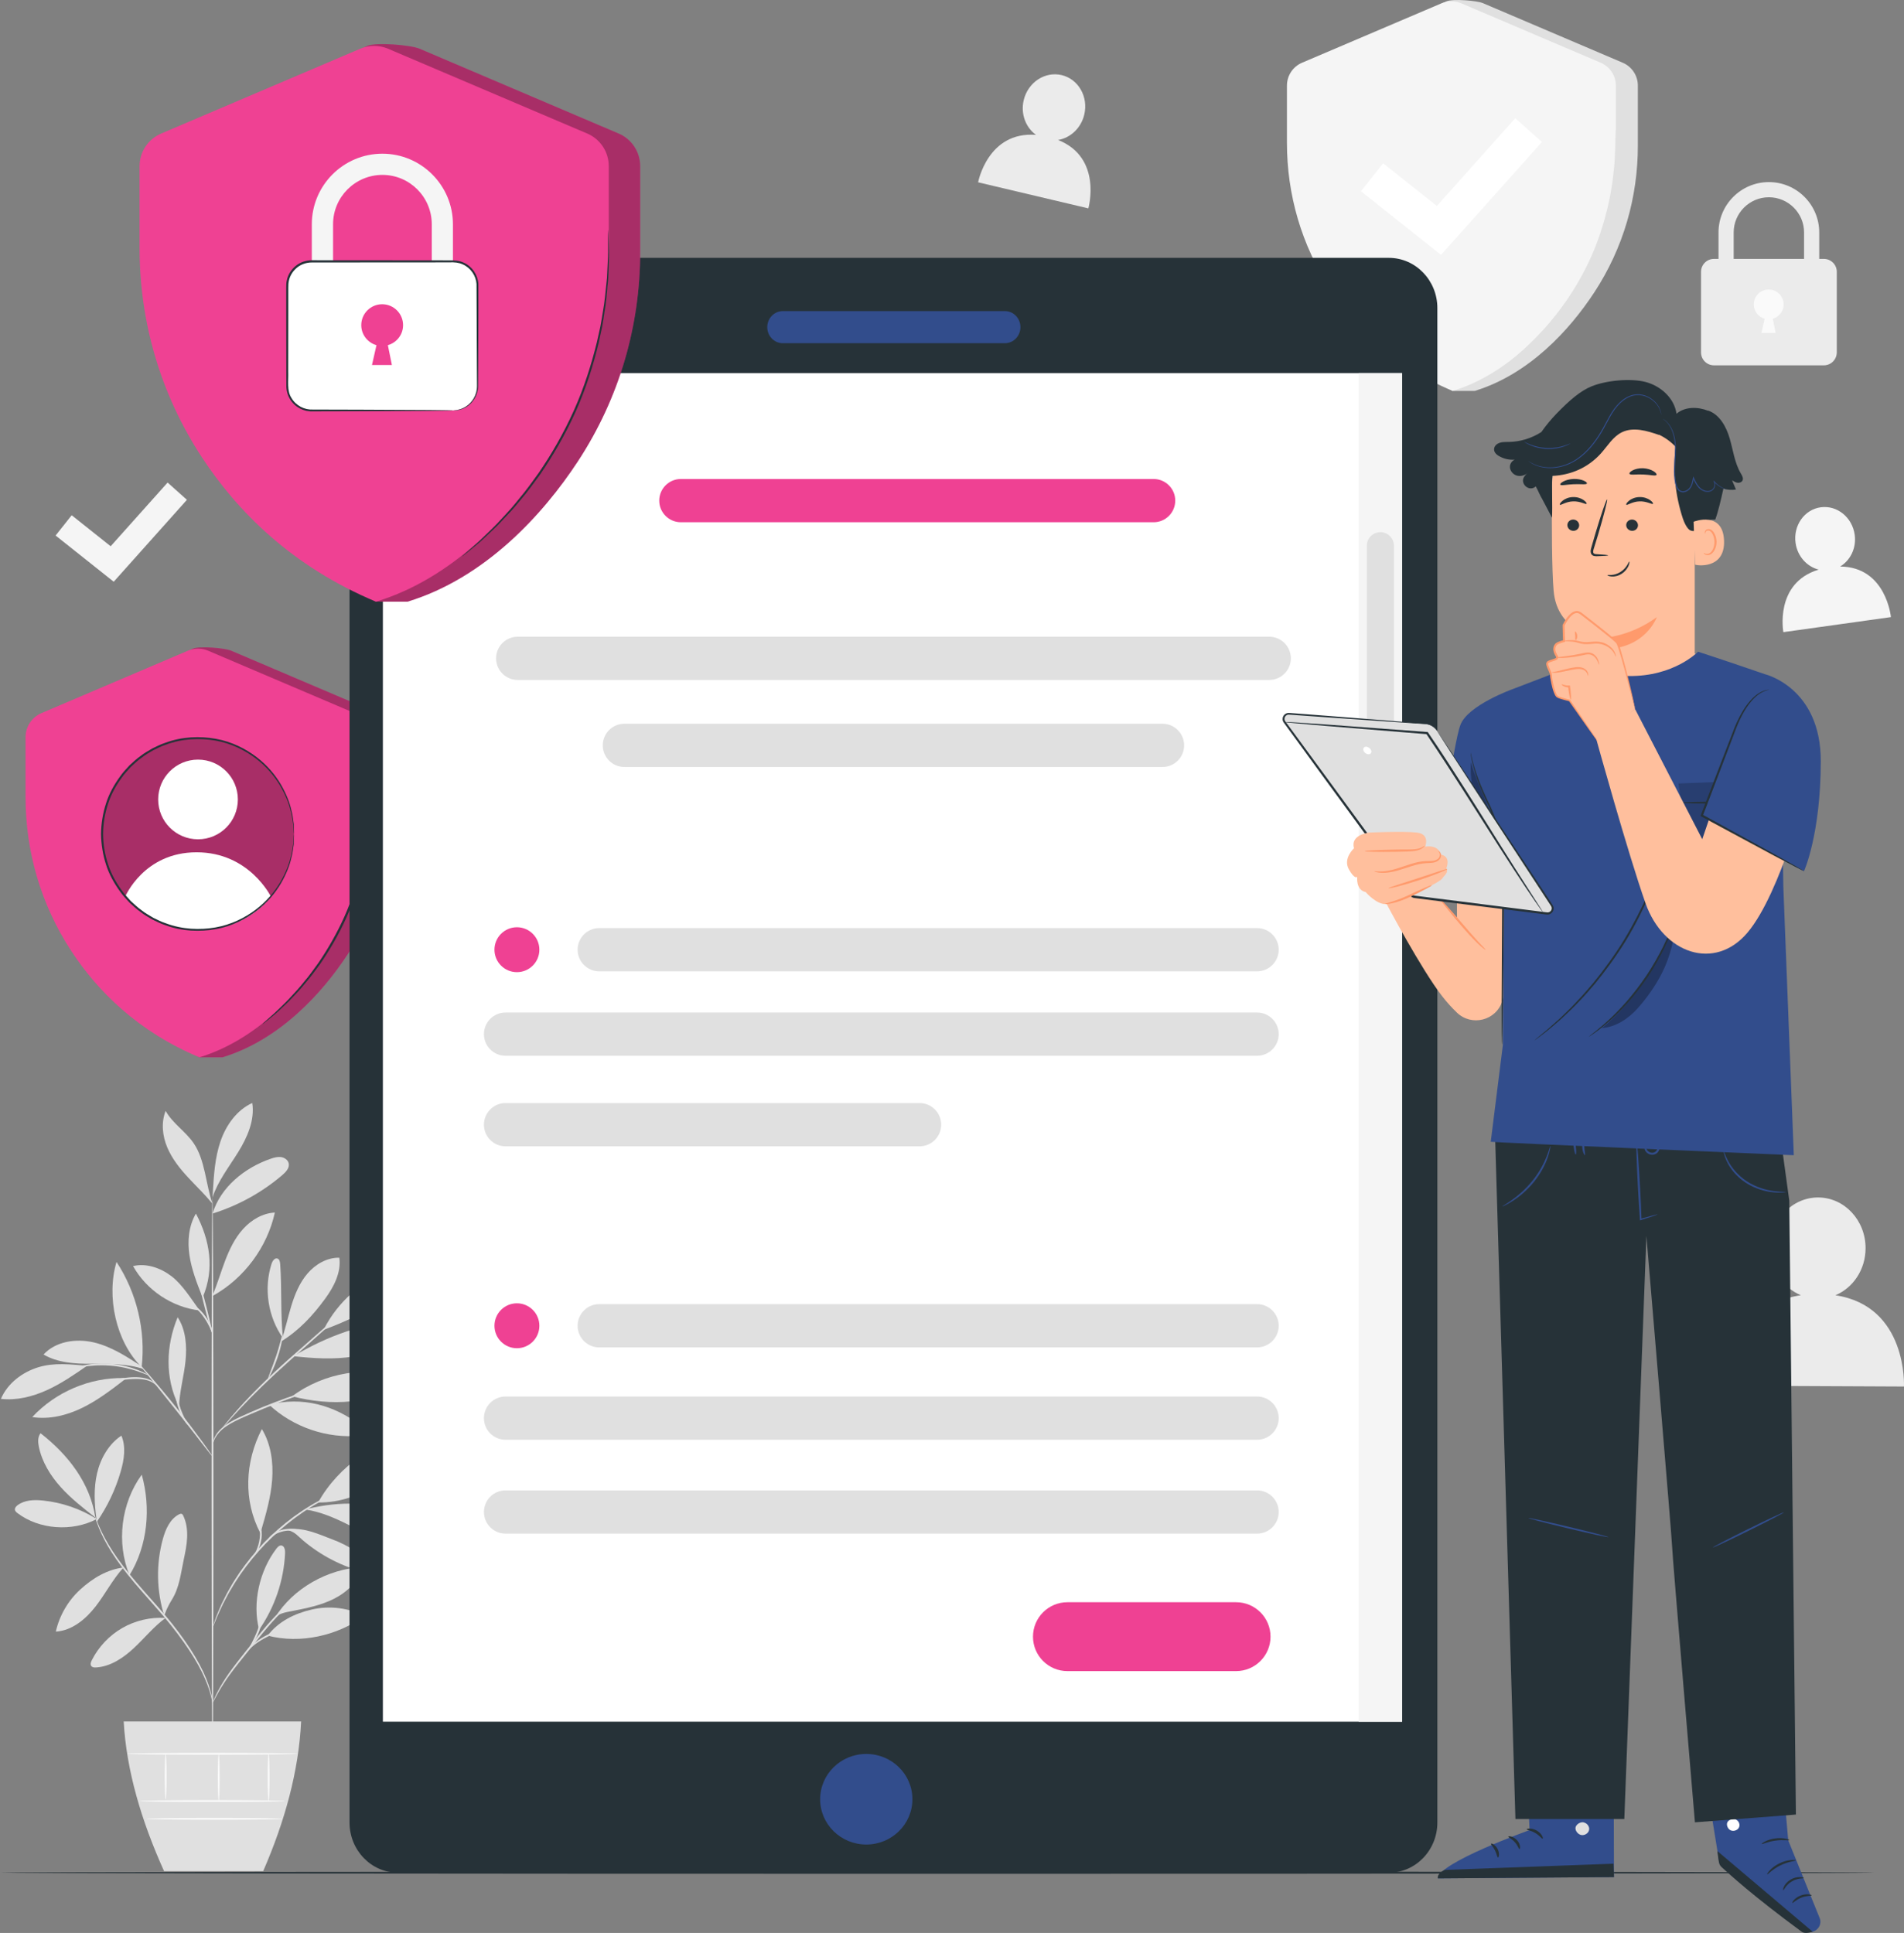 <svg width="1978" height="2008" viewBox="0 0 1978 2008" fill="none" xmlns="http://www.w3.org/2000/svg">
<rect x="0" y="0" width="1978" height="2008" fill="#808080" stroke="none"/>
<g clip-path="url(#clip0_68_834)">
<path d="M1502.85 1.306L1375.53 65.16C1366 69.208 1359.82 78.567 1359.82 88.926V148.471C1359.82 201.662 1374.66 254.417 1405.21 300.947C1428.15 335.9 1458.58 380.559 1509.16 406.109H1532.01C1588.34 388.916 1630.39 343.125 1656.11 303.951C1686.67 257.42 1701.51 204.665 1701.51 151.475V88.926C1701.51 78.567 1695.33 69.252 1685.8 65.16L1540.76 3.351C1534.32 0.609 1509.29 -1.437 1502.85 1.306Z" fill="#E0E0E0"/>
<path d="M1497.71 3.352L1352.68 65.16C1343.14 69.208 1336.96 78.567 1336.96 88.926V148.471C1336.96 201.662 1351.81 254.417 1382.36 300.948C1408.09 340.122 1447.87 380.472 1509.16 406.109C1565.48 388.916 1607.53 343.125 1633.26 303.951C1663.81 257.42 1678.66 204.665 1678.66 151.475V88.926C1678.66 78.567 1672.48 69.252 1662.94 65.16L1517.91 3.352C1511.47 0.609 1504.15 0.609 1497.71 3.352Z" fill="#F5F5F5"/>
<path d="M1678.22 135.326C1678.31 135.326 1678.4 136.284 1678.48 138.068C1678.57 140.114 1678.7 142.726 1678.83 145.947C1678.96 149.385 1679.18 153.564 1678.92 158.439C1678.66 163.314 1678.88 168.886 1678.18 174.98C1677.61 181.073 1677.18 187.82 1675.92 194.915C1675.35 198.484 1674.87 202.184 1674.13 205.971C1673.3 209.758 1672.48 213.588 1671.65 217.593C1667.86 233.393 1662.6 250.543 1654.94 267.649C1647.23 284.755 1638.13 300.207 1628.91 313.614C1624.07 320.143 1619.63 326.454 1614.85 331.895C1612.5 334.638 1610.36 337.423 1608.06 339.861C1605.75 342.298 1603.53 344.649 1601.44 346.869C1597.35 351.439 1593.13 355.052 1589.6 358.447C1586.12 361.842 1582.85 364.541 1580.2 366.674C1577.67 368.719 1575.63 370.33 1574.06 371.636C1572.62 372.767 1571.88 373.29 1571.84 373.246C1571.8 373.203 1572.45 372.506 1573.8 371.288C1575.32 369.938 1577.28 368.197 1579.68 366.021C1582.24 363.801 1585.38 361.015 1588.82 357.533C1592.25 354.094 1596.35 350.394 1600.39 345.781C1602.44 343.517 1604.62 341.167 1606.88 338.729C1609.14 336.248 1611.23 333.506 1613.5 330.764C1618.2 325.323 1622.55 319.011 1627.29 312.482C1636.35 299.119 1645.32 283.798 1652.98 266.779C1660.59 249.803 1665.86 232.784 1669.73 217.157C1670.61 213.24 1671.48 209.366 1672.3 205.666C1673.09 201.923 1673.57 198.223 1674.17 194.697C1675.52 187.646 1676 180.943 1676.7 174.892C1677.53 168.842 1677.4 163.271 1677.79 158.439C1678.14 153.608 1678.09 149.429 1678.09 145.99C1678.14 142.769 1678.14 140.158 1678.18 138.112C1678.09 136.284 1678.14 135.326 1678.22 135.326Z" fill="#E0E0E0"/>
<path d="M1497.02 264.776L1413.83 198.659L1436.9 169.626L1492.71 213.98L1574.15 122.791L1601.83 147.514L1497.02 264.776Z" fill="white"/>
<path d="M1889.94 327.151H1874.19V241.489C1874.19 221.336 1857.78 204.926 1837.62 204.926C1817.47 204.926 1801.06 221.336 1801.06 241.489V327.151H1785.3V241.489C1785.3 212.631 1808.76 189.169 1837.62 189.169C1866.48 189.169 1889.94 212.631 1889.94 241.489V327.151Z" fill="#EBEBEB"/>
<path d="M1894.77 379.514H1780.56C1773.16 379.514 1767.15 373.508 1767.15 366.108V282.361C1767.15 274.962 1773.16 268.955 1780.56 268.955H1894.77C1902.17 268.955 1908.18 274.962 1908.18 282.361V366.064C1908.14 373.508 1902.13 379.514 1894.77 379.514Z" fill="#EBEBEB"/>
<path d="M1848.46 327.107C1851.2 324.322 1852.94 320.535 1852.94 316.269C1852.94 307.694 1845.98 300.773 1837.45 300.773C1828.87 300.773 1821.95 307.738 1821.95 316.269C1821.95 323.364 1826.74 329.284 1833.23 331.112L1829.87 345.868H1844.63L1841.67 331.112C1844.28 330.416 1846.59 328.979 1848.46 327.107Z" fill="#FAFAFA"/>
<path d="M100.506 1578.04C83.704 1567.46 64.421 1560.84 44.66 1558.8C35.519 1557.84 25.551 1558.15 18.238 1563.67C16.671 1564.85 15.148 1566.59 15.496 1568.51C15.757 1569.9 16.932 1570.94 18.064 1571.81C40.829 1589.14 75.173 1591.36 100.506 1578.04Z" fill="#E0E0E0"/>
<path d="M99.07 1576.47C86.403 1566.59 73.693 1556.67 62.985 1544.74C52.277 1532.81 43.572 1518.62 40.35 1502.91C39.393 1498.12 39.088 1492.68 42.135 1488.89C70.907 1511.35 93.498 1540.43 99.07 1576.47Z" fill="#E0E0E0"/>
<path d="M100.202 1577.82C98.025 1562.11 97.242 1545.91 100.854 1530.46C104.467 1515.01 112.868 1500.21 126.101 1491.38C131.063 1503 128.93 1516.36 125.448 1528.5C120.05 1547.26 111.562 1565.11 100.419 1581.17" fill="#E0E0E0"/>
<path d="M128.408 1628.35C111.301 1630.44 96.371 1639.45 83.617 1651.03C70.82 1662.61 61.766 1678.19 57.979 1694.99C74.781 1693.95 89.015 1682.11 99.331 1668.83C109.647 1655.56 116.829 1641.02 128.146 1628.57" fill="#E0E0E0"/>
<path d="M134.502 1636.45C120.703 1602.5 125.709 1561.58 147.255 1531.94C157.006 1566.59 153.436 1605.76 134.502 1636.45Z" fill="#E0E0E0"/>
<path d="M171.762 1680.76C156.222 1679.8 140.421 1683.5 126.971 1691.25C113.478 1699 102.378 1710.8 95.37 1724.72C94.412 1726.6 93.585 1729.03 94.848 1730.73C95.936 1732.21 98.069 1732.34 99.897 1732.21C114.958 1731.25 128.277 1722.2 139.29 1711.88C150.302 1701.57 159.878 1689.64 172.066 1680.72" fill="#E0E0E0"/>
<path d="M170.586 1678.37C162.577 1652.73 162.055 1624.79 169.15 1598.89C171.936 1588.66 176.637 1577.91 186.126 1573.07C186.953 1572.68 187.867 1572.29 188.737 1572.64C189.521 1572.94 190 1573.77 190.392 1574.55C193.743 1581.61 194.744 1589.57 194.396 1597.36C194.048 1605.15 192.437 1612.82 190.827 1620.43C187.867 1634.54 186.256 1649.68 178.508 1661.87C176.68 1664.74 175.07 1667.88 173.59 1670.97C172.11 1674.06 172.11 1675.15 170.76 1677.63" fill="#E0E0E0"/>
<path d="M269.177 1693.04C261.865 1665.27 269.613 1631.58 287.154 1608.77C288.46 1607.07 290.158 1605.29 292.247 1605.5C295.468 1605.81 296.295 1610.12 296.165 1613.34C294.902 1641.76 285.413 1669.75 269.177 1693.04Z" fill="#E0E0E0"/>
<path d="M278.057 1699.13C311.835 1707.92 350.531 1699.39 378.607 1678.67C361.979 1670.23 342.348 1667.83 324.153 1671.97C306.002 1676.15 289.374 1684.29 278.057 1699.13Z" fill="#E0E0E0"/>
<path d="M285.544 1680.63C304.435 1649.81 340.694 1629.7 376.822 1627.88C372.643 1642.54 360.586 1653.99 346.962 1660.87C333.338 1667.75 318.146 1670.75 303.173 1673.67C297.34 1674.8 289.331 1676.06 285.544 1680.63Z" fill="#E0E0E0"/>
<path d="M271.049 1590.88C276.185 1573.34 281.322 1555.66 282.714 1537.43C284.107 1519.19 281.539 1500.21 272.05 1484.54C254.378 1518.71 252.593 1558.62 270.483 1592.71" fill="#E0E0E0"/>
<path d="M330.508 1560.8C351.14 1523.28 393.276 1493.29 435.933 1489.07C419.479 1530.03 374.646 1561.67 330.508 1560.8Z" fill="#E0E0E0"/>
<path d="M317.493 1568.16C348.311 1572.86 374.515 1592.53 403.331 1604.46C409.468 1607.03 416.128 1609.03 422.744 1608.16C429.36 1607.29 435.89 1602.85 437.369 1596.36C438.588 1590.96 436.151 1585.26 432.277 1581.3C428.403 1577.34 423.31 1574.86 418.174 1572.77C386.833 1559.71 353.186 1559.41 320.192 1567.29" fill="#E0E0E0"/>
<path d="M299.69 1589.75C306.655 1591.75 309.049 1595.36 314.577 1600.06C333.294 1616.04 355.798 1627.57 379.651 1633.49C382.132 1634.1 385.397 1634.36 386.616 1632.1C387.704 1630.14 386.311 1627.75 384.918 1626C374.907 1613.47 360.63 1604.94 345.612 1599.32C330.595 1593.71 317.58 1587 299.647 1588.44" fill="#E0E0E0"/>
<path d="M279.58 1459.29C304.609 1482.67 339.91 1494.68 373.993 1491.42C375.56 1491.29 377.257 1491.03 378.302 1489.89C380.696 1487.33 377.823 1483.32 375.037 1481.15C347.31 1459.51 313.663 1450.5 279.58 1459.29Z" fill="#E0E0E0"/>
<path d="M303.434 1450.55C336.559 1425.74 381.958 1418.25 421.264 1431.09C406.421 1445.71 385.832 1453.59 365.113 1455.73C344.394 1457.95 323.631 1455.64 303.434 1450.55Z" fill="#E0E0E0"/>
<path d="M293.945 1390.61C291.202 1362.88 292.987 1341.03 291.072 1313.17C290.898 1310.95 290.419 1308.26 288.373 1307.47C285.457 1306.34 283.063 1309.91 282.105 1312.87C273.835 1338.55 278.362 1367.97 293.901 1390" fill="#E0E0E0"/>
<path d="M291.942 1393.66C310.703 1382.03 324.806 1366.89 337.864 1349.04C346.918 1336.64 354.579 1321.79 352.533 1306.56C339.78 1306.3 327.722 1313.3 319.409 1323.01C311.138 1332.67 306.22 1344.77 302.52 1356.96C298.82 1369.15 296.252 1381.69 291.942 1393.66Z" fill="#E0E0E0"/>
<path d="M337.037 1381.16C378.258 1365.93 416.694 1343.25 449.993 1314.57C436.499 1309.13 421.046 1312.39 407.553 1317.83C376.735 1330.28 351.532 1351.26 336.428 1380.86" fill="#E0E0E0"/>
<path d="M304.653 1408.85C325.503 1411.11 346.701 1412.59 367.376 1409.15C387.704 1405.76 406.943 1397.7 425.922 1389.69C427.489 1389.04 429.23 1388.26 429.883 1386.69C430.623 1384.99 429.839 1382.95 428.446 1381.69C427.053 1380.42 425.225 1379.86 423.441 1379.34C402.765 1373.55 380.478 1376.24 360.151 1383.12C339.867 1389.96 323.196 1398.1 304.653 1408.85Z" fill="#E0E0E0"/>
<path d="M185.56 1460.25C171.326 1431.52 172.24 1398.01 184.559 1368.41C193.221 1381.6 194.266 1398.4 192.699 1414.07C191.132 1429.74 186.343 1445.89 186.039 1461.69" fill="#E0E0E0"/>
<path d="M128.712 1431.57C93.194 1430.87 57.675 1446.02 33.517 1472.09C51.233 1474.88 69.514 1470.31 85.62 1462.43C101.725 1454.55 116.089 1443.49 130.279 1432.53" fill="#E0E0E0"/>
<path d="M90.495 1418.81C73.127 1417.42 56.412 1415.25 39.698 1420.38C22.983 1425.52 7.792 1437.14 0.958 1453.2C17.194 1455.03 33.691 1450.94 48.577 1444.19C63.507 1437.44 77.045 1428.09 90.495 1418.81Z" fill="#E0E0E0"/>
<path d="M147.081 1419.38C131.455 1409.15 115.393 1398.71 97.198 1394.48C79.003 1390.26 57.892 1393.39 45.226 1407.11C59.982 1415.77 77.828 1416.77 94.935 1416.77C112.041 1416.77 132.978 1416.55 149.083 1422.25" fill="#E0E0E0"/>
<path d="M147.168 1420.21C120.442 1393.96 110.3 1346.82 121.051 1310.95C142.075 1342.86 151.478 1382.25 147.168 1420.21Z" fill="#E0E0E0"/>
<path d="M220.687 1345.86C225.736 1334.15 229.262 1321.84 233.789 1309.91C238.316 1297.98 243.931 1286.23 252.462 1276.79C260.994 1267.3 272.834 1260.25 285.544 1259.64C277.578 1295.76 253.594 1328.02 221.296 1346.04" fill="#E0E0E0"/>
<path d="M207.367 1361.36C199.01 1349.87 189.39 1334.28 178.073 1325.71C166.756 1317.13 152.043 1311.96 138.245 1315.26C152.261 1340.34 178.813 1358.05 207.367 1361.36Z" fill="#E0E0E0"/>
<path d="M210.023 1346.82C204.538 1332.94 199.054 1318.88 196.834 1304.12C194.614 1289.36 195.963 1273.56 203.537 1260.72C218.206 1288.45 222.95 1318.22 210.806 1347.17" fill="#E0E0E0"/>
<path d="M220.818 1260.68C229.131 1233.17 254.291 1212.93 281.496 1203.66C284.934 1202.48 288.547 1201.53 292.117 1202.05C295.686 1202.61 299.212 1205.05 299.952 1208.58C300.953 1213.23 297.079 1217.46 293.466 1220.55C272.268 1238.7 247.413 1252.41 220.818 1260.68Z" fill="#E0E0E0"/>
<path d="M221.122 1238.22C222.167 1220.5 223.299 1202.53 229.044 1185.73C234.79 1168.92 245.933 1153.17 262.082 1145.81C264.824 1163.7 256.946 1181.5 247.413 1196.91C237.881 1212.32 226.389 1226.86 220.687 1244.05" fill="#E0E0E0"/>
<path d="M220.687 1250.41C213.81 1230.38 213.113 1204.92 201.099 1187.47C192.699 1175.28 179.292 1166.97 172.066 1154.04C167.278 1166.1 168.715 1180.02 173.764 1191.99C178.813 1203.96 187.083 1214.28 195.963 1223.77C204.799 1233.26 212.417 1240.4 220.687 1250.41Z" fill="#E0E0E0"/>
<path d="M220.818 1840.42C220.295 1840.42 219.816 1706.75 219.773 1541.95C219.729 1377.07 220.121 1243.44 220.687 1243.44C221.209 1243.44 221.688 1377.07 221.732 1541.95C221.732 1706.79 221.34 1840.42 220.818 1840.42Z" fill="#E0E0E0"/>
<path d="M337.603 1440.06C337.647 1440.19 335.862 1440.84 332.598 1441.93C328.985 1443.15 324.327 1444.71 318.756 1446.59C307.09 1450.55 291.072 1456.29 273.704 1463.43C256.511 1470.83 240.275 1476.79 231.003 1484.8C226.389 1488.76 223.734 1493.03 222.428 1496.16C221.122 1499.3 220.861 1501.21 220.687 1501.17C220.6 1501.17 220.644 1500.69 220.731 1499.78C220.905 1498.86 221.122 1497.51 221.732 1495.9C222.863 1492.59 225.432 1488.02 230.089 1483.8C234.747 1479.58 241.189 1475.75 248.632 1472.31C256.032 1468.87 264.259 1465.26 272.964 1461.65C290.419 1454.51 306.524 1448.94 318.32 1445.28C324.197 1443.45 329.028 1442.1 332.336 1441.19C335.688 1440.36 337.56 1439.93 337.603 1440.06Z" fill="#E0E0E0"/>
<path d="M375.908 1346.04C375.951 1346.08 375.473 1346.6 374.515 1347.56C373.383 1348.65 371.947 1349.95 370.206 1351.61C366.201 1355.22 360.804 1360.14 354.187 1366.15C340.346 1378.47 321.628 1395.14 300.909 1413.59C280.103 1432.09 262.126 1449.81 249.677 1463.13C243.452 1469.79 238.533 1475.27 235.182 1479.14C233.615 1480.93 232.353 1482.41 231.308 1483.58C230.394 1484.58 229.915 1485.11 229.871 1485.06C229.828 1485.02 230.22 1484.45 231.003 1483.37C231.83 1482.28 233.005 1480.71 234.616 1478.71C237.794 1474.7 242.582 1469.05 248.676 1462.26C260.907 1448.67 278.797 1430.74 299.647 1412.2C320.54 1393.74 339.518 1377.12 353.317 1365.15C360.107 1359.31 365.635 1354.57 369.727 1351.04C371.555 1349.52 373.035 1348.3 374.254 1347.3C375.255 1346.39 375.864 1345.99 375.908 1346.04Z" fill="#E0E0E0"/>
<path d="M278.449 1432.39C277.883 1432.13 282.236 1422.12 286.588 1409.41C290.941 1396.75 293.031 1385.99 293.553 1386.13C294.075 1386.17 292.813 1397.18 288.417 1410.07C286.24 1416.46 283.846 1422.12 281.931 1426.13C280.016 1430.09 278.666 1432.48 278.449 1432.39Z" fill="#E0E0E0"/>
<path d="M220.948 1513.27C220.861 1513.36 219.686 1512.01 217.727 1509.57C215.551 1506.78 212.808 1503.26 209.5 1499.04C202.623 1490.11 193.047 1477.79 182.382 1464.34C171.675 1450.89 161.881 1438.79 154.742 1430.05C151.39 1425.91 148.561 1422.43 146.341 1419.64C144.382 1417.16 143.338 1415.77 143.425 1415.68C143.512 1415.59 144.774 1416.86 146.907 1419.16C149.04 1421.47 152.087 1424.91 155.787 1429.17C163.187 1437.71 173.198 1449.68 183.906 1463.13C194.614 1476.62 203.972 1489.07 210.589 1498.21C213.897 1502.78 216.552 1506.52 218.293 1509.13C220.121 1511.75 221.035 1513.23 220.948 1513.27Z" fill="#E0E0E0"/>
<path d="M195.31 1480.41C195.006 1480.75 188.172 1472.66 184.602 1460.34C181.947 1451.68 181.86 1443.71 182.165 1440.1L183.035 1440.19C182.644 1441.75 182.382 1442.54 182.208 1442.54C182.078 1442.49 182.034 1441.67 182.165 1440.06L183.035 1440.14C183.34 1443.76 183.906 1451.42 186.474 1459.86C189.913 1471.7 195.833 1480.1 195.31 1480.41Z" fill="#E0E0E0"/>
<path d="M162.272 1438.84C162.011 1439.1 159.835 1436.31 154.786 1434.48C149.78 1432.57 142.25 1432.13 133.979 1432.83C125.709 1433.44 118.309 1434.92 113.042 1436.23C107.775 1437.53 104.511 1438.58 104.424 1438.32C104.337 1438.1 107.427 1436.62 112.694 1434.92C117.961 1433.27 125.448 1431.57 133.849 1430.92C142.206 1430.18 150.128 1430.83 155.308 1433.22C160.531 1435.53 162.447 1438.79 162.272 1438.84Z" fill="#E0E0E0"/>
<path d="M154.437 1428.74C154.307 1429.04 150.085 1427 142.946 1424.56C135.851 1422.12 125.752 1419.55 114.305 1418.68C102.9 1417.81 92.497 1418.81 85.097 1420.16C77.698 1421.47 73.214 1422.86 73.127 1422.56C73.084 1422.43 74.172 1421.99 76.174 1421.25C78.176 1420.51 81.136 1419.64 84.836 1418.81C92.236 1417.12 102.813 1415.85 114.435 1416.73C126.057 1417.64 136.33 1420.47 143.381 1423.25C146.907 1424.65 149.736 1425.95 151.565 1426.95C153.48 1428 154.481 1428.61 154.437 1428.74Z" fill="#E0E0E0"/>
<path d="M220.687 1386.13C220.165 1386.26 216.421 1373.24 212.33 1357.05C208.238 1340.86 205.322 1327.62 205.844 1327.49C206.366 1327.36 210.11 1340.38 214.201 1356.57C218.293 1372.76 221.166 1385.99 220.687 1386.13Z" fill="#E0E0E0"/>
<path d="M221.209 1386.13C220.644 1386.3 218.206 1377.59 211.938 1368.71C205.8 1359.62 198.009 1355.09 198.27 1354.61C198.357 1354.39 200.534 1355.22 203.537 1357.31C206.54 1359.4 210.284 1362.97 213.505 1367.58C220.034 1376.85 221.688 1386.08 221.209 1386.13Z" fill="#E0E0E0"/>
<path d="M220.818 1769.17C220.6 1769.21 220.208 1765.94 218.728 1760.29C217.248 1754.63 214.419 1746.58 209.805 1737.13C200.577 1718.24 183.775 1694.34 162.403 1670.36C151.826 1658.26 141.553 1646.85 132.847 1635.97C124.142 1625.09 116.96 1614.69 111.693 1605.5C106.426 1596.32 103.031 1588.44 101.029 1582.87C100.027 1580.08 99.331 1577.91 98.939 1576.38C98.504 1574.9 98.33 1574.08 98.373 1574.08C98.547 1574.03 99.505 1577.12 101.725 1582.56C103.945 1588.01 107.514 1595.75 112.868 1604.76C118.222 1613.82 125.448 1624.05 134.197 1634.8C142.946 1645.59 153.219 1656.95 163.839 1669.05C185.255 1693.08 202.014 1717.32 211.024 1736.48C215.551 1746.05 218.162 1754.24 219.468 1760.03C220.078 1762.94 220.513 1765.16 220.643 1766.73C220.818 1768.38 220.861 1769.17 220.818 1769.17Z" fill="#E0E0E0"/>
<path d="M326.33 1649.99C326.373 1650.12 324.371 1651.16 320.801 1653.08C317.232 1655.08 312.226 1658.13 306.437 1662.57C300.692 1666.96 294.206 1672.8 287.59 1679.76C280.973 1686.77 274.183 1694.86 267.218 1703.57C253.333 1721.02 240.318 1736.43 232.527 1748.75C228.566 1754.84 225.693 1760.02 223.821 1763.64C221.906 1767.25 220.905 1769.25 220.774 1769.21C220.731 1769.17 220.905 1768.64 221.296 1767.64C221.688 1766.64 222.254 1765.16 223.168 1763.29C224.866 1759.55 227.564 1754.28 231.395 1748.01C238.969 1735.39 251.853 1719.76 265.739 1702.35C272.703 1693.65 279.58 1685.51 286.327 1678.54C293.074 1671.58 299.69 1665.83 305.654 1661.48C311.574 1657.17 316.797 1654.21 320.453 1652.43C322.281 1651.51 323.761 1650.95 324.763 1650.51C325.807 1650.07 326.33 1649.9 326.33 1649.99Z" fill="#E0E0E0"/>
<path d="M328.419 1688.64C328.462 1688.9 323.935 1689.47 316.71 1690.34C309.528 1691.25 299.473 1692.47 288.982 1695.78C278.536 1699.17 269.83 1704.4 264.172 1708.79C258.469 1713.23 255.771 1716.89 255.466 1716.67C255.379 1716.59 255.945 1715.63 257.207 1713.97C258.469 1712.32 260.515 1710.14 263.301 1707.75C268.873 1702.96 277.665 1697.43 288.417 1693.95C299.168 1690.56 309.354 1689.55 316.623 1688.99C323.892 1688.47 328.375 1688.38 328.419 1688.64Z" fill="#E0E0E0"/>
<path d="M258.905 1712.45C258.295 1712.1 263.562 1704.05 267.654 1693.21C271.484 1682.29 272.398 1672.71 273.095 1672.84C273.356 1672.88 273.312 1675.28 272.921 1679.11C272.442 1682.94 271.528 1688.29 269.525 1693.91C267.48 1699.52 264.824 1704.18 262.735 1707.44C260.602 1710.71 259.122 1712.58 258.905 1712.45Z" fill="#E0E0E0"/>
<path d="M360.543 1546.13C360.586 1546.17 359.933 1546.52 358.671 1547.13C357.234 1547.79 355.406 1548.61 353.186 1549.61C350.792 1550.66 347.876 1551.96 344.568 1553.71C341.26 1555.4 337.429 1557.14 333.381 1559.58C331.335 1560.76 329.202 1561.93 326.982 1563.19C324.763 1564.46 322.586 1565.98 320.236 1567.42C315.535 1570.29 310.834 1573.77 305.784 1577.38C295.947 1584.87 285.587 1593.71 275.663 1603.89C265.782 1614.21 257.338 1624.83 250.199 1634.93C246.804 1640.06 243.452 1644.89 240.753 1649.68C239.361 1652.08 237.924 1654.3 236.749 1656.56C235.574 1658.82 234.442 1661 233.354 1663.05C231.09 1667.14 229.48 1671.05 227.869 1674.41C226.259 1677.76 225.04 1680.72 224.082 1683.16C223.168 1685.42 222.385 1687.25 221.775 1688.73C221.209 1689.99 220.905 1690.64 220.861 1690.64C220.818 1690.6 220.992 1689.9 221.427 1688.6C221.949 1687.07 222.602 1685.2 223.386 1682.89C224.213 1680.41 225.345 1677.37 226.868 1673.97C228.391 1670.58 229.915 1666.57 232.135 1662.44C233.18 1660.35 234.311 1658.13 235.443 1655.82C236.618 1653.51 238.011 1651.25 239.361 1648.86C242.016 1643.98 245.324 1639.11 248.719 1633.88C255.814 1623.65 264.346 1612.9 274.27 1602.5C284.325 1592.23 294.772 1583.35 304.74 1575.9C309.832 1572.33 314.621 1568.85 319.365 1566.02C321.716 1564.59 323.936 1563.11 326.199 1561.84C328.462 1560.63 330.595 1559.45 332.685 1558.32C336.776 1555.97 340.694 1554.27 344.045 1552.66C347.397 1551.01 350.357 1549.79 352.838 1548.87C355.145 1548 356.973 1547.26 358.497 1546.7C359.803 1546.31 360.499 1546.09 360.543 1546.13Z" fill="#E0E0E0"/>
<path d="M277.012 1602.11C276.838 1602.06 277.752 1598.84 281.626 1595.27C285.37 1591.7 292.204 1588.4 300.126 1588.18C308.048 1587.96 314.925 1590.18 319.583 1591.97C324.284 1593.84 327.026 1595.32 326.939 1595.54C326.808 1595.8 323.892 1594.75 319.147 1593.23C314.403 1591.79 307.7 1589.88 300.169 1590.05C292.682 1590.27 286.24 1593.14 282.497 1596.28C278.666 1599.41 277.317 1602.28 277.012 1602.11Z" fill="#E0E0E0"/>
<path d="M264.52 1614.99C263.997 1614.69 268.698 1607.81 269.787 1597.89C271.005 1588.01 268.045 1580.21 268.611 1580.04C268.829 1579.95 269.874 1581.78 270.788 1585C271.702 1588.22 272.311 1592.97 271.702 1598.1C271.092 1603.24 269.438 1607.68 267.784 1610.64C266.13 1613.6 264.694 1615.12 264.52 1614.99Z" fill="#E0E0E0"/>
<path d="M128.495 1788.32C131.368 1839.38 146.776 1891.35 170.456 1943.84H273.399C295.99 1891.83 310.311 1839.99 312.836 1788.32H128.495Z" fill="#E0E0E0"/>
<path d="M296.165 1870.98C296.165 1871.5 262.256 1871.93 220.469 1871.93C178.639 1871.93 144.774 1871.5 144.774 1870.98C144.774 1870.45 178.683 1870.02 220.469 1870.02C262.256 1870.02 296.165 1870.45 296.165 1870.98Z" fill="#FAFAFA"/>
<path d="M293.858 1889.48C293.858 1890 262.082 1890.43 222.907 1890.43C183.688 1890.43 151.913 1890 151.913 1889.48C151.913 1888.95 183.688 1888.52 222.907 1888.52C262.082 1888.52 293.858 1888.95 293.858 1889.48Z" fill="#FAFAFA"/>
<path d="M172.11 1821.88C172.632 1821.88 173.067 1832.5 173.067 1845.6C173.067 1858.7 172.632 1869.32 172.11 1869.32C171.587 1869.32 171.152 1858.7 171.152 1845.6C171.152 1832.5 171.587 1821.88 172.11 1821.88Z" fill="#FAFAFA"/>
<path d="M227.26 1821.88C227.782 1821.88 228.217 1832.89 228.217 1846.43C228.217 1860.01 227.782 1870.98 227.26 1870.98C226.737 1870.98 226.302 1859.96 226.302 1846.43C226.302 1832.85 226.737 1821.88 227.26 1821.88Z" fill="#FAFAFA"/>
<path d="M279.058 1821.44C279.58 1821.44 280.016 1832.67 280.016 1846.47C280.016 1860.31 279.58 1871.5 279.058 1871.5C278.536 1871.5 278.1 1860.27 278.1 1846.47C278.1 1832.67 278.492 1821.44 279.058 1821.44Z" fill="#FAFAFA"/>
<path d="M309.571 1821.88C309.571 1822.4 269.83 1822.84 220.774 1822.84C171.718 1822.84 131.977 1822.4 131.977 1821.88C131.977 1821.36 171.718 1820.92 220.774 1820.92C269.83 1820.92 309.571 1821.36 309.571 1821.88Z" fill="#FAFAFA"/>
<path d="M1906.74 1345.56C1925.03 1337.9 1938 1319.05 1938.08 1296.85C1938.22 1267.77 1916.19 1244.1 1888.94 1243.97C1861.69 1243.83 1839.49 1267.3 1839.36 1296.37C1839.28 1318.79 1852.33 1337.81 1870.83 1345.51C1794.88 1356.96 1798.32 1439.53 1798.32 1439.53L1977.96 1440.36C1977.96 1440.4 1982.05 1356.92 1906.74 1345.56Z" fill="#EBEBEB"/>
<path d="M1099.21 145.425C1112.01 143.248 1123.07 133.15 1126.42 119.004C1130.81 100.461 1120.24 82.093 1102.87 78.001C1085.5 73.909 1067.87 85.575 1063.48 104.117C1060.12 118.394 1065.65 132.497 1076.27 140.114C1026.09 136.197 1016.12 189.387 1016.12 189.387L1130.64 216.461C1130.64 216.461 1145.61 163.793 1099.21 145.425Z" fill="#EBEBEB"/>
<path d="M1911.66 588.532C1922.33 582.134 1928.73 569.249 1926.77 555.451C1924.24 537.344 1908.44 524.634 1891.47 526.984C1874.49 529.335 1862.82 545.962 1865.35 564.026C1867.31 577.955 1877.15 588.619 1889.33 591.753C1843.15 605.682 1852.68 656.696 1852.68 656.696L1964.42 641.069C1964.42 641.113 1959.5 588.837 1911.66 588.532Z" fill="#F5F5F5"/>
<path d="M118.135 604.333L57.762 556.322L74.476 535.255L114.957 567.465L174.112 501.304L194.178 519.237L118.135 604.333Z" fill="#F5F5F5"/>
<path d="M1947.1 1945.45C1947.1 1946.06 1511.21 1946.58 973.591 1946.58C435.802 1946.58 0 1946.06 0 1945.45C0 1944.84 435.802 1944.32 973.591 1944.32C1511.16 1944.28 1947.1 1944.8 1947.1 1945.45Z" fill="#263238"/>
<path d="M200.49 673.846L66.99 740.834C57.022 745.1 50.536 754.893 50.536 765.732V828.193C50.536 883.995 66.119 939.275 98.156 988.112C122.227 1024.76 154.089 1071.6 207.193 1098.37H231.134C290.201 1080.35 334.295 1032.34 361.282 991.246C393.319 942.409 408.902 887.129 408.902 831.327V765.732C408.902 754.893 402.416 745.1 392.449 740.834L240.275 676.022C233.528 673.149 207.28 670.973 200.49 673.846Z" fill="#EF4193"/>
<path opacity="0.3" d="M200.49 673.846L66.99 740.834C57.022 745.1 50.536 754.893 50.536 765.732V828.193C50.536 883.995 66.119 939.275 98.156 988.112C122.227 1024.76 154.089 1071.6 207.193 1098.37H231.134C290.201 1080.35 334.295 1032.34 361.282 991.246C393.319 942.409 408.902 887.129 408.902 831.327V765.732C408.902 754.893 402.416 745.1 392.449 740.834L240.275 676.022C233.528 673.149 207.28 670.973 200.49 673.846Z" fill="black"/>
<path d="M195.093 676.022L43.006 740.834C33.038 745.1 26.552 754.893 26.552 765.731V828.193C26.552 883.995 42.135 939.275 74.172 988.112C101.116 1029.2 142.859 1071.47 207.15 1098.37C266.217 1080.35 310.311 1032.34 337.299 991.246C369.335 942.409 384.918 887.129 384.918 831.327V765.731C384.918 754.893 378.432 745.1 368.465 740.834L216.334 676.022C209.544 673.149 201.883 673.149 195.093 676.022Z" fill="#EF4193"/>
<path opacity="0.3" d="M241.784 959.297C293.131 939.382 318.611 881.613 298.696 830.268C278.781 778.922 221.012 753.442 169.665 773.357C118.318 793.272 92.838 851.04 112.753 902.386C132.668 953.732 190.438 979.211 241.784 959.297Z" fill="black"/>
<path d="M205.713 871.894C228.575 871.894 247.109 853.361 247.109 830.5C247.109 807.638 228.575 789.105 205.713 789.105C182.851 789.105 164.318 807.638 164.318 830.5C164.318 853.361 182.851 871.894 205.713 871.894Z" fill="white"/>
<path d="M130.149 931.353C130.149 931.353 149.432 885.388 204.233 885.388C259.035 885.388 281.365 931.353 281.365 931.353C281.365 931.353 256.902 967.481 202.841 966.088C153.828 964.825 130.149 931.353 130.149 931.353Z" fill="white"/>
<path d="M305.436 866.367C305.393 866.367 305.349 865.801 305.218 864.756C305.131 863.581 305.001 862.014 304.87 860.012C304.783 858.967 304.74 857.792 304.653 856.53C304.522 855.267 304.217 853.874 304 852.395C303.521 849.391 303.042 845.909 301.867 842.122C300.082 834.461 296.469 825.364 290.767 815.788C285.021 806.212 276.751 796.244 265.521 787.757C254.334 779.356 240.188 772.217 223.908 769.344C207.716 766.559 189.477 767.081 172.066 773.697C167.626 775.134 163.491 777.31 159.225 779.356C155.177 781.793 150.912 784.057 147.125 787.147C143.12 789.889 139.594 793.328 135.938 796.68C132.63 800.336 129.148 803.949 126.275 808.127C120.398 816.267 115.306 825.321 112.172 835.288C108.951 845.169 107.21 855.703 107.079 866.367C107.21 877.074 108.951 887.565 112.172 897.489C115.262 907.457 120.398 916.51 126.275 924.65C129.148 928.828 132.63 932.398 135.938 936.097C139.594 939.406 143.12 942.844 147.125 945.63C150.912 948.677 155.177 950.94 159.225 953.421C163.491 955.467 167.67 957.687 172.11 959.08C189.521 965.696 207.759 966.218 223.952 963.433C240.231 960.56 254.378 953.421 265.564 945.021C276.795 936.533 285.065 926.565 290.811 916.989C296.513 907.369 300.126 898.316 301.91 890.655C303.086 886.868 303.521 883.386 304.043 880.383C304.261 878.903 304.566 877.51 304.696 876.247C304.783 874.985 304.87 873.81 304.914 872.765C305.044 870.763 305.175 869.196 305.262 868.021C305.305 866.933 305.393 866.367 305.436 866.367C305.48 866.367 305.48 866.933 305.48 867.977C305.436 869.153 305.393 870.719 305.349 872.722C305.305 873.766 305.262 874.942 305.218 876.247C305.131 877.553 304.87 878.946 304.653 880.426C304.217 883.473 303.826 886.955 302.737 890.829C301.083 898.62 297.557 907.805 291.899 917.598C286.197 927.348 277.926 937.577 266.566 946.239C255.248 954.858 240.928 962.214 224.343 965.217C207.846 968.134 189.216 967.698 171.457 960.995C166.93 959.559 162.664 957.339 158.311 955.249C154.176 952.768 149.78 950.461 145.949 947.327C141.858 944.498 138.245 941.016 134.502 937.621C131.106 933.878 127.537 930.221 124.621 925.956C118.614 917.642 113.347 908.371 110.169 898.185C106.861 888.043 105.12 877.292 104.946 866.367C105.077 855.441 106.861 844.69 110.169 834.548C113.347 824.363 118.614 815.092 124.621 806.778C127.537 802.512 131.106 798.856 134.502 795.113C138.245 791.717 141.858 788.235 145.949 785.406C149.823 782.272 154.176 779.965 158.311 777.484C162.664 775.395 166.93 773.175 171.457 771.739C189.26 765.035 207.89 764.6 224.343 767.516C240.928 770.52 255.248 777.876 266.566 786.494C277.926 795.2 286.197 805.385 291.899 815.135C297.557 824.929 301.083 834.157 302.737 841.904C303.826 845.735 304.261 849.261 304.653 852.307C304.87 853.831 305.088 855.224 305.218 856.486C305.262 857.748 305.305 858.924 305.349 860.012C305.393 862.014 305.436 863.581 305.48 864.756C305.48 865.844 305.48 866.367 305.436 866.367Z" fill="#263238"/>
<path d="M384.396 814.438C384.483 814.438 384.57 815.44 384.657 817.311C384.744 819.444 384.875 822.186 385.005 825.581C385.136 829.194 385.353 833.59 385.092 838.683C385.005 841.251 384.918 843.993 384.831 846.866C384.788 849.783 384.613 852.83 384.265 856.007C383.656 862.406 383.221 869.457 381.915 876.944C381.305 880.687 380.827 884.561 380.043 888.522C379.216 892.483 378.302 896.531 377.431 900.709C373.47 917.25 367.942 935.227 359.89 953.203C351.793 971.137 342.261 987.372 332.598 1001.39C327.548 1008.22 322.847 1014.84 317.841 1020.54C315.36 1023.41 313.14 1026.33 310.746 1028.9C308.352 1031.47 306.002 1033.9 303.826 1036.25C299.516 1041.04 295.076 1044.83 291.376 1048.4C287.72 1051.97 284.325 1054.75 281.496 1057.02C278.84 1059.15 276.708 1060.89 275.053 1062.2C273.574 1063.37 272.746 1063.94 272.703 1063.89C272.659 1063.85 273.356 1063.11 274.749 1061.85C276.316 1060.41 278.362 1058.58 280.886 1056.32C283.585 1053.97 286.893 1051.1 290.462 1047.44C294.075 1043.83 298.384 1039.95 302.607 1035.12C304.783 1032.77 307.047 1030.29 309.397 1027.72C311.748 1025.15 313.924 1022.24 316.362 1019.36C321.28 1013.66 325.851 1007.05 330.856 1000.21C340.346 986.197 349.748 970.092 357.757 952.289C365.722 934.443 371.25 916.641 375.342 900.231C376.256 896.096 377.17 892.091 378.041 888.174C378.824 884.256 379.347 880.382 380 876.682C381.392 869.283 381.915 862.275 382.611 855.92C383.003 852.742 383.264 849.696 383.308 846.823C383.438 843.95 383.612 841.251 383.699 838.683C384.048 833.59 384.004 829.194 384.004 825.625C384.048 822.23 384.048 819.488 384.091 817.355C384.265 815.44 384.309 814.438 384.396 814.438Z" fill="#263238"/>
<path d="M1442.78 1945.45H413.56C385.702 1945.45 363.111 1922.08 363.111 1893.26V320.056C363.111 291.241 385.702 267.867 413.56 267.867H1442.78C1470.64 267.867 1493.23 291.241 1493.23 320.056V1893.26C1493.23 1922.08 1470.64 1945.45 1442.78 1945.45Z" fill="#263238"/>
<path d="M947.866 1869.1C947.866 1895.09 926.407 1916.16 899.942 1916.16C873.477 1916.16 852.017 1895.09 852.017 1869.1C852.017 1843.12 873.477 1822.05 899.942 1822.05C926.407 1822.05 947.866 1843.12 947.866 1869.1Z" fill="#324D8C"/>
<path d="M1043.98 356.532H813.19C804.311 356.532 797.085 349.089 797.085 339.861C797.085 330.677 804.311 323.19 813.19 323.19H1043.98C1052.86 323.19 1060.08 330.633 1060.08 339.861C1060.08 349.045 1052.86 356.532 1043.98 356.532Z" fill="#324D8C"/>
<path d="M1456.62 387.567H397.759V1788.54H1456.62V387.567Z" fill="white"/>
<path d="M1456.62 387.567H1411.44V1788.54H1456.62V387.567Z" fill="#F5F5F5"/>
<path d="M1434.03 890.873C1426.24 890.873 1419.97 884.561 1419.97 876.813V566.899C1419.97 559.108 1426.28 552.84 1434.03 552.84C1441.82 552.84 1448.09 559.151 1448.09 566.899V876.813C1448.13 884.561 1441.82 890.873 1434.03 890.873Z" fill="#E0E0E0"/>
<path d="M1318.55 706.361H537.832C525.427 706.361 515.372 696.306 515.372 683.9C515.372 671.495 525.427 661.44 537.832 661.44H1318.55C1330.96 661.44 1341.01 671.495 1341.01 683.9C1341.01 696.306 1330.96 706.361 1318.55 706.361Z" fill="#E0E0E0"/>
<path d="M1198.46 542.524H707.33C694.925 542.524 684.87 532.469 684.87 520.064C684.87 507.658 694.925 497.604 707.33 497.604H1198.46C1210.86 497.604 1220.92 507.658 1220.92 520.064C1220.92 532.469 1210.86 542.524 1198.46 542.524Z" fill="#EF4193"/>
<path d="M1207.68 796.767H648.654C636.249 796.767 626.194 786.712 626.194 774.307C626.194 761.901 636.249 751.847 648.654 751.847H1207.68C1220.09 751.847 1230.15 761.901 1230.15 774.307C1230.15 786.712 1220.09 796.767 1207.68 796.767Z" fill="#E0E0E0"/>
<path d="M955.309 1190.82H525.209C512.804 1190.82 502.749 1180.76 502.749 1168.36C502.749 1155.95 512.804 1145.9 525.209 1145.9H955.309C967.715 1145.9 977.77 1155.95 977.77 1168.36C977.77 1180.76 967.715 1190.82 955.309 1190.82Z" fill="#E0E0E0"/>
<path d="M1305.93 1096.76H525.209C512.804 1096.76 502.749 1086.7 502.749 1074.3C502.749 1061.89 512.804 1051.84 525.209 1051.84H1305.93C1318.33 1051.84 1328.39 1061.89 1328.39 1074.3C1328.39 1086.7 1318.33 1096.76 1305.93 1096.76Z" fill="#E0E0E0"/>
<path d="M1305.93 1399.71H622.538C610.132 1399.71 600.077 1389.65 600.077 1377.25C600.077 1364.84 610.132 1354.79 622.538 1354.79H1305.93C1318.33 1354.79 1328.39 1364.84 1328.39 1377.25C1328.39 1389.65 1318.33 1399.71 1305.93 1399.71Z" fill="#E0E0E0"/>
<path d="M1305.93 1495.68H525.209C512.804 1495.68 502.749 1485.63 502.749 1473.22C502.749 1460.82 512.804 1450.76 525.209 1450.76H1305.93C1318.33 1450.76 1328.39 1460.82 1328.39 1473.22C1328.39 1485.63 1318.33 1495.68 1305.93 1495.68Z" fill="#E0E0E0"/>
<path d="M1305.93 1593.18H525.209C512.804 1593.18 502.749 1583.13 502.749 1570.72C502.749 1558.32 512.804 1548.26 525.209 1548.26H1305.93C1318.33 1548.26 1328.39 1558.32 1328.39 1570.72C1328.39 1583.13 1318.33 1593.18 1305.93 1593.18Z" fill="#E0E0E0"/>
<path d="M560.336 1377.25C560.336 1390.13 549.889 1400.58 537.005 1400.58C524.121 1400.58 513.674 1390.13 513.674 1377.25C513.674 1364.36 524.121 1353.92 537.005 1353.92C549.889 1353.92 560.336 1364.36 560.336 1377.25Z" fill="#EF4193"/>
<path d="M1305.93 1009.05H622.538C610.132 1009.05 600.077 998.994 600.077 986.589C600.077 974.184 610.132 964.129 622.538 964.129H1305.93C1318.33 964.129 1328.39 974.184 1328.39 986.589C1328.39 998.994 1318.33 1009.05 1305.93 1009.05Z" fill="#E0E0E0"/>
<path d="M537.005 1009.92C549.89 1009.92 560.336 999.475 560.336 986.589C560.336 973.704 549.89 963.259 537.005 963.259C524.12 963.259 513.674 973.704 513.674 986.589C513.674 999.475 524.12 1009.92 537.005 1009.92Z" fill="#EF4193"/>
<path d="M1284.12 1736H1108.92C1089.16 1736 1073.14 1719.98 1073.14 1700.22C1073.14 1680.46 1089.16 1664.44 1108.92 1664.44H1284.12C1303.88 1664.44 1319.9 1680.46 1319.9 1700.22C1319.9 1719.98 1303.88 1736 1284.12 1736Z" fill="#EF4193"/>
<path d="M381.567 47.662L199.968 138.765C186.387 144.554 177.594 157.873 177.594 172.629V257.594C177.594 333.506 198.792 408.677 242.364 475.1C275.097 524.939 318.451 588.663 390.664 625.052H423.266C503.619 600.546 563.601 535.211 600.295 479.322C643.866 412.943 665.064 337.728 665.064 261.816V172.586C665.064 157.83 656.272 144.51 642.691 138.721L435.802 50.579C426.487 46.705 390.795 43.745 381.567 47.662Z" fill="#EF4193"/>
<path opacity="0.3" d="M381.567 47.662L199.968 138.765C186.387 144.554 177.594 157.873 177.594 172.629V257.594C177.594 333.506 198.792 408.677 242.364 475.1C275.097 524.939 318.451 588.663 390.664 625.052H423.266C503.619 600.546 563.601 535.211 600.295 479.322C643.866 412.943 665.064 337.728 665.064 261.816V172.586C665.064 157.83 656.272 144.51 642.691 138.721L435.802 50.579C426.487 46.705 390.795 43.745 381.567 47.662Z" fill="black"/>
<path d="M374.254 50.622L167.365 138.765C153.784 144.554 144.992 157.873 144.992 172.629V257.594C144.992 333.506 166.19 408.677 209.761 475.1C246.412 530.989 303.216 588.489 390.62 625.052C470.973 600.546 530.955 535.211 567.649 479.322C611.22 412.943 632.418 337.728 632.418 261.816V172.586C632.418 157.83 623.626 144.51 610.045 138.721L403.113 50.622C393.885 46.705 383.438 46.705 374.254 50.622Z" fill="#EF4193"/>
<path d="M631.722 238.834C631.766 238.834 631.809 239.182 631.853 239.835C631.896 240.619 631.94 241.576 632.027 242.751C632.114 245.537 632.244 249.281 632.418 253.981C632.593 258.857 632.854 264.863 632.462 271.784C632.331 275.266 632.244 278.966 632.114 282.927C632.027 284.886 631.983 286.932 631.896 289.021C631.722 291.11 631.504 293.2 631.33 295.376C630.46 304.081 629.894 313.657 628.066 323.799C627.239 328.892 626.586 334.159 625.541 339.556C624.366 344.91 623.191 350.438 621.972 356.096C616.531 378.6 609.044 403.019 598.118 427.438C587.149 451.813 574.178 473.838 561.076 492.946C554.199 502.261 547.844 511.271 541.053 519.019C537.702 522.936 534.698 526.897 531.434 530.38C528.169 533.862 525.035 537.213 522.031 540.391C516.199 546.92 510.192 552.1 505.186 556.931C502.618 559.282 500.355 561.589 498.091 563.504C495.828 565.376 493.738 567.117 491.823 568.684C488.167 571.687 485.25 574.081 483.117 575.822C482.203 576.562 481.463 577.128 480.81 577.65C480.288 578.042 479.983 578.216 479.983 578.216C479.94 578.173 480.201 577.955 480.68 577.476C481.246 576.954 481.986 576.301 482.856 575.474C484.946 573.646 487.731 571.165 491.301 568.031C493.172 566.42 495.175 564.636 497.438 562.677C499.658 560.675 501.878 558.368 504.403 555.974C509.321 551.099 515.198 545.832 520.943 539.259C523.903 536.038 526.994 532.687 530.215 529.204C533.436 525.679 536.439 521.761 539.704 517.8C546.407 510.052 552.675 501.042 559.466 491.727C572.393 472.662 585.234 450.768 596.16 426.48C607.042 402.192 614.528 377.947 620.057 355.574C621.319 349.959 622.538 344.475 623.713 339.121C624.801 333.767 625.498 328.5 626.368 323.451C628.24 313.353 628.936 303.82 629.894 295.158C630.112 292.982 630.329 290.893 630.547 288.803C630.634 286.714 630.721 284.712 630.851 282.753C631.026 278.836 631.2 275.136 631.374 271.654C631.853 264.733 631.722 258.769 631.679 253.894C631.679 249.15 631.679 245.407 631.679 242.664C631.722 241.489 631.722 240.532 631.722 239.748C631.635 239.182 631.679 238.834 631.722 238.834Z" fill="#263238"/>
<path d="M470.625 353.006H448.556V232.958C448.556 204.709 425.573 181.683 397.28 181.683C369.031 181.683 346.004 204.665 346.004 232.958V353.006H323.935V232.958C323.935 192.521 356.843 159.658 397.237 159.658C437.631 159.658 470.538 192.565 470.538 232.958V353.006H470.625Z" fill="#F5F5F5"/>
<path d="M470.799 426.393H323.805C309.832 426.393 298.515 415.076 298.515 401.104V296.813C298.515 282.841 309.832 271.523 323.805 271.523H470.843C484.815 271.523 496.132 282.841 496.132 296.813V401.104C496.132 415.076 484.772 426.393 470.799 426.393Z" fill="white"/>
<path d="M470.799 426.393C470.799 426.219 473.15 426.437 477.372 425.262C481.463 424.13 487.775 421.083 492.041 413.901C494.174 410.375 495.523 405.892 495.523 400.886C495.479 395.794 495.479 390.266 495.436 384.303C495.392 372.376 495.349 358.839 495.262 343.909C495.175 328.936 495.131 312.57 495.044 295.028C494.522 286.584 489.037 278.227 480.68 274.614C476.501 272.699 472.018 272.35 467.143 272.525C462.311 272.525 457.436 272.525 452.474 272.568C412.907 272.612 369.379 272.612 323.718 272.655C318.277 272.699 312.836 274.527 308.657 277.922C304.478 281.317 301.388 286.018 300.213 291.198C299.603 293.809 299.473 296.377 299.516 299.207C299.516 301.949 299.516 304.735 299.516 307.433C299.516 312.918 299.516 318.359 299.516 323.713C299.473 345.259 299.473 366.021 299.429 385.826C299.821 395.663 297.775 405.805 302.868 413.553C307.482 421.388 316.318 425.871 324.893 425.436C342.478 425.479 358.888 425.523 373.862 425.566C403.679 425.697 427.88 425.828 444.726 425.915C452.996 426.002 459.482 426.089 464.009 426.132C466.142 426.176 467.796 426.219 469.014 426.263C470.233 426.306 470.799 426.35 470.799 426.393C470.799 426.437 470.233 426.48 469.101 426.524C467.883 426.568 466.185 426.567 464.096 426.655C459.569 426.698 453.083 426.785 444.813 426.872C427.967 426.959 403.766 427.09 373.949 427.22C358.976 427.264 342.566 427.307 324.98 427.351C315.926 427.873 306.22 423.085 301.257 414.598C298.689 410.462 297.427 405.413 297.47 400.495C297.47 395.663 297.47 390.788 297.427 385.826C297.427 366.021 297.383 345.259 297.34 323.713C297.34 318.315 297.34 312.918 297.34 307.433C297.34 304.691 297.34 301.949 297.34 299.207C297.296 296.508 297.383 293.505 298.08 290.675C299.342 284.973 302.737 279.837 307.308 276.137C311.878 272.394 317.842 270.435 323.761 270.348C369.422 270.392 412.907 270.392 452.517 270.435C457.479 270.435 462.355 270.435 467.186 270.479C471.887 270.305 477.154 270.696 481.55 272.786C490.561 276.703 496.437 285.8 496.959 294.898C497.09 312.613 496.916 328.936 496.916 343.909C496.872 358.839 496.785 372.376 496.742 384.303C496.698 390.222 496.698 395.75 496.655 400.886C496.611 406.066 495.131 410.767 492.824 414.38C488.297 421.736 481.725 424.696 477.502 425.697C473.193 426.742 470.799 426.393 470.799 426.393Z" fill="#263238"/>
<path d="M412.472 352.963C416.346 349.089 418.74 343.735 418.74 337.772C418.74 325.758 408.989 316.052 397.019 316.052C385.005 316.052 375.299 325.802 375.299 337.772C375.299 347.696 382.002 356.01 391.099 358.578L386.442 379.21H407.118L402.939 358.578C406.595 357.577 409.86 355.618 412.472 352.963Z" fill="#EF4193"/>
<path d="M1760.62 508.268V684.64C1761.01 715.153 1765.5 763.033 1717.22 761.422C1675.44 756.896 1664.38 717.329 1664.03 688.862C1663.86 675.369 1663.73 664.095 1663.6 662.703C1663.6 662.703 1617.89 658.959 1614.02 613.821C1612.15 592.014 1611.97 546.746 1612.28 505.787C1612.63 461.824 1646.71 425.479 1690.58 422.258L1694.94 421.953C1742.21 421.3 1761.27 461.041 1760.62 508.268Z" fill="#FFBF9D"/>
<path d="M1663.64 662.746C1663.64 662.746 1692.24 662.354 1721.23 641.069C1721.23 641.069 1709.3 675.151 1663.9 674.368L1663.64 662.746Z" fill="#FF9A6C"/>
<path d="M1689.54 524.33C1690.45 525.244 1695.63 521.065 1703.21 520.847C1710.78 520.543 1716.44 524.373 1717.22 523.372C1717.62 522.937 1716.7 521.283 1714.22 519.542C1711.78 517.8 1707.69 516.19 1702.99 516.364C1698.29 516.538 1694.37 518.41 1692.15 520.325C1689.84 522.197 1689.1 523.894 1689.54 524.33Z" fill="#263238"/>
<path d="M1689.41 545.702C1689.54 548.923 1692.37 551.491 1695.76 551.447C1699.12 551.404 1701.77 548.705 1701.64 545.484C1701.51 542.263 1698.68 539.695 1695.33 539.738C1691.93 539.825 1689.28 542.481 1689.41 545.702Z" fill="#263238"/>
<path d="M1670.61 576.954C1670.61 576.562 1666.25 576.127 1659.16 575.735C1657.37 575.692 1655.67 575.43 1655.28 574.255C1654.76 572.993 1655.37 571.034 1656.07 568.901C1657.42 564.505 1658.85 559.848 1660.33 555.016C1666.21 535.255 1670.34 519.063 1669.52 518.845C1668.73 518.627 1663.29 534.428 1657.42 554.189C1656.02 559.064 1654.67 563.722 1653.37 568.161C1652.85 570.207 1651.84 572.601 1652.98 575.213C1653.54 576.519 1654.93 577.389 1656.07 577.607C1657.24 577.868 1658.24 577.824 1659.11 577.824C1666.21 577.65 1670.61 577.346 1670.61 576.954Z" fill="#263238"/>
<path d="M1692.76 492.119C1693.5 493.817 1699.55 492.555 1706.82 492.903C1714.09 493.12 1720.05 494.861 1720.88 493.251C1721.27 492.467 1720.14 490.944 1717.66 489.421C1715.22 487.941 1711.39 486.635 1707.04 486.417C1702.69 486.243 1698.77 487.244 1696.24 488.55C1693.68 489.856 1692.46 491.336 1692.76 492.119Z" fill="#263238"/>
<path d="M1620.9 503.437C1621.68 504.786 1627.6 503.306 1634.74 503.045C1641.88 502.697 1647.84 503.741 1648.58 502.305C1648.93 501.608 1647.75 500.39 1645.23 499.301C1642.75 498.213 1638.92 497.386 1634.65 497.56C1630.34 497.734 1626.55 498.866 1624.12 500.172C1621.68 501.478 1620.55 502.784 1620.9 503.437Z" fill="#263238"/>
<path d="M1552.34 465.263C1552.82 463.435 1554.17 461.955 1555.78 460.997C1559.3 458.908 1563.4 459.169 1567.31 459.126C1579.28 458.951 1591.21 455.295 1601.26 448.81C1605.97 442.019 1611.32 435.621 1617.07 429.658C1630.73 415.555 1642.01 405.935 1653.67 401.234C1668.73 395.184 1693.94 392.703 1709.65 396.838C1725.36 400.973 1739.47 413.727 1741.64 429.788C1750.44 422.345 1763.67 422.389 1774.42 426.698L1774.68 426.567C1786.65 430.833 1793.44 443.456 1796.97 455.643C1800.49 467.831 1802.02 480.846 1808.46 491.771C1809.81 494.034 1811.42 496.777 1810.24 499.171C1809.33 500.999 1806.98 501.782 1804.98 501.478C1802.93 501.173 1801.15 500.041 1799.4 498.953C1800.75 502.13 1802.06 505.352 1803.41 508.529C1799.1 509.269 1794.62 508.921 1790.39 507.658C1787.87 519.063 1784.82 532.077 1781.91 539.782C1776.9 539.782 1772.33 540.13 1769.24 542.916C1765.06 546.659 1763.19 553.754 1756.22 551.055C1752.7 549.706 1749.43 542.263 1748.26 538.65C1740.38 514.71 1737.77 489.072 1740.64 464.044C1735.68 458.777 1729.72 454.468 1723.14 451.421L1723.67 451.9C1711.04 447.504 1696.77 443.195 1684.8 449.114C1675.52 453.728 1670.04 463.348 1663.12 471.052C1649.97 485.634 1632.21 493.556 1612.58 494.383C1611.93 507.093 1612.97 525.069 1612.32 537.779L1601.61 517.409V517.496C1600.74 516.016 1600 514.492 1599.31 513.012L1599.04 512.577V512.534C1597.91 510.096 1596.87 507.702 1595.48 505.308C1595.43 505.351 1595.39 505.395 1595.35 505.395C1588.47 511.489 1578.28 502.174 1583.72 494.774C1584.81 493.294 1586.07 491.989 1587.55 490.9C1584.42 493.86 1579.72 495.253 1575.58 493.991C1571.45 492.729 1568.27 488.55 1568.62 484.241C1568.88 481.281 1570.97 478.669 1573.62 477.494C1568.05 477.929 1562.35 476.711 1557.52 473.925C1554.39 472.271 1551.29 469.267 1552.34 465.263Z" fill="#263238"/>
<path d="M1727.5 435.011C1727.41 435.142 1729.37 436.186 1732.02 439.146C1734.63 442.063 1737.55 447.199 1738.94 454.163C1739.64 457.602 1740.12 461.476 1740.12 465.654C1740.12 469.833 1739.81 474.273 1739.47 478.974C1739.16 483.675 1738.81 488.637 1739.12 493.773C1739.25 496.341 1739.6 498.953 1740.12 501.608C1740.69 504.176 1741.38 506.962 1743.3 509.182C1744.86 510.966 1747.43 511.793 1749.65 511.315C1751.92 510.923 1753.92 509.704 1755.4 508.094C1758.31 504.698 1759.01 500.389 1759.75 496.602L1758.79 496.733C1760.36 500.128 1761.93 503.523 1764.28 506.178C1766.58 508.877 1769.81 510.662 1773.07 510.966C1774.68 511.097 1776.33 510.836 1777.73 510.139C1779.16 509.443 1780.17 508.268 1780.91 507.005C1781.6 505.743 1781.95 504.35 1781.86 503.001C1781.78 501.651 1781.25 500.389 1780.43 499.475L1779.95 499.91C1783.43 503.871 1787.09 506.004 1789.65 507.179C1790.96 507.789 1791.96 508.137 1792.66 508.355C1793.35 508.572 1793.75 508.659 1793.75 508.616C1793.75 508.572 1793.4 508.442 1792.74 508.181C1792.09 507.919 1791.09 507.484 1789.83 506.875C1787.35 505.612 1783.82 503.436 1780.47 499.475L1779.99 499.91C1781.51 501.521 1781.6 504.35 1780.3 506.614C1779.64 507.745 1778.69 508.79 1777.42 509.356C1776.16 509.965 1774.68 510.183 1773.2 510.052C1770.2 509.748 1767.19 508.094 1765.06 505.525C1762.84 502.957 1761.32 499.693 1759.75 496.254L1759.1 494.818L1758.79 496.385C1758.05 500.172 1757.31 504.307 1754.66 507.354C1753.35 508.833 1751.48 509.922 1749.52 510.27C1747.56 510.662 1745.47 510.009 1744.12 508.442C1742.43 506.527 1741.73 503.871 1741.16 501.347C1740.6 498.779 1740.29 496.211 1740.16 493.686C1739.86 488.593 1740.16 483.675 1740.42 479.017C1740.73 474.316 1741.03 469.833 1740.95 465.654C1740.9 461.432 1740.42 457.515 1739.64 454.033C1738.12 446.981 1735.03 441.801 1732.28 438.929C1729.54 435.969 1727.5 435.011 1727.5 435.011Z" fill="#324D8C"/>
<path d="M1587.73 478.931C1587.73 478.931 1587.86 479.061 1588.08 479.235C1588.38 479.453 1588.77 479.714 1589.21 480.062C1589.69 480.41 1590.34 480.846 1591.12 481.281C1591.91 481.716 1592.78 482.282 1593.87 482.717C1598.04 484.72 1604.79 486.678 1613.19 486.2C1621.51 485.721 1631.52 482.761 1640.44 476.145C1649.45 469.659 1657.37 460.083 1663.86 449.158C1667.12 443.673 1669.82 438.058 1672.78 432.922C1675.7 427.742 1678.96 422.954 1682.88 419.168C1686.75 415.381 1691.24 412.551 1695.89 411.246C1698.2 410.549 1700.55 410.419 1702.77 410.462C1704.99 410.593 1707.13 411.028 1709.04 411.681C1712.91 412.987 1716.09 415.12 1718.44 417.339C1720.84 419.559 1722.45 421.91 1723.54 423.956C1725.58 428.091 1725.71 430.789 1725.89 430.746C1725.89 430.746 1725.89 430.572 1725.84 430.267C1725.8 429.875 1725.71 429.44 1725.62 428.874C1725.41 427.655 1724.88 425.914 1723.93 423.781C1722.88 421.692 1721.27 419.255 1718.88 416.904C1716.48 414.597 1713.31 412.334 1709.3 410.941C1707.3 410.245 1705.12 409.766 1702.82 409.635C1700.51 409.548 1698.07 409.722 1695.68 410.375C1690.85 411.681 1686.19 414.554 1682.23 418.428C1678.18 422.302 1674.87 427.133 1671.91 432.356C1668.91 437.58 1666.25 443.151 1662.99 448.592C1656.55 459.474 1648.75 468.919 1639.92 475.361C1631.17 481.934 1621.37 484.894 1613.19 485.46C1604.92 486.025 1598.26 484.197 1594.08 482.369C1589.82 480.497 1587.81 478.8 1587.73 478.931Z" fill="#324D8C"/>
<path d="M1583.64 459.082C1583.59 459.125 1584.16 459.561 1585.25 460.214C1586.33 460.91 1587.95 461.737 1590.03 462.651C1592.12 463.565 1594.69 464.436 1597.61 465.132C1600.57 465.785 1603.83 466.307 1607.32 466.438C1610.8 466.525 1614.11 466.264 1617.11 465.785C1620.07 465.263 1622.72 464.566 1624.86 463.783C1626.99 462.999 1628.69 462.259 1629.82 461.65C1630.95 461.041 1631.56 460.692 1631.52 460.649C1631.43 460.475 1628.95 461.737 1624.64 463.086C1622.51 463.783 1619.89 464.392 1616.98 464.827C1614.06 465.219 1610.8 465.48 1607.4 465.393C1604.01 465.263 1600.79 464.827 1597.87 464.218C1595 463.565 1592.43 462.782 1590.34 461.998C1586.12 460.388 1583.72 458.908 1583.64 459.082Z" fill="#324D8C"/>
<path d="M1620.55 524.33C1621.46 525.244 1626.64 521.065 1634.22 520.847C1641.79 520.543 1647.45 524.373 1648.23 523.372C1648.62 522.937 1647.71 521.283 1645.23 519.542C1642.79 517.8 1638.7 516.19 1634 516.364C1629.3 516.538 1625.38 518.41 1623.16 520.325C1620.85 522.197 1620.11 523.894 1620.55 524.33Z" fill="#263238"/>
<path d="M1628.3 545.701C1628.43 548.922 1631.26 551.49 1634.65 551.447C1638 551.403 1640.66 548.704 1640.53 545.483C1640.4 542.262 1637.57 539.694 1634.22 539.738C1630.78 539.825 1628.17 542.48 1628.3 545.701Z" fill="#263238"/>
<path d="M1759.45 542.001C1760.19 541.61 1789.78 530.554 1791.05 561.502C1792.31 592.449 1761.01 587.313 1760.93 586.443C1760.84 585.572 1759.45 542.001 1759.45 542.001Z" fill="#FFBF9D"/>
<path d="M1769.89 574.342C1770.02 574.255 1770.46 574.69 1771.37 575.082C1772.29 575.43 1773.81 575.692 1775.42 574.995C1778.64 573.646 1781.17 568.379 1781.08 562.764C1781.04 559.935 1780.34 557.279 1779.25 555.103C1778.21 552.883 1776.68 551.36 1775.03 551.142C1773.37 550.837 1772.24 551.882 1771.89 552.753C1771.5 553.623 1771.72 554.233 1771.59 554.32C1771.5 554.407 1770.89 553.841 1771.11 552.535C1771.2 551.926 1771.55 551.186 1772.24 550.533C1772.98 549.88 1774.03 549.532 1775.2 549.619C1777.6 549.706 1779.82 551.795 1781.04 554.189C1782.39 556.583 1783.21 559.586 1783.26 562.72C1783.3 568.945 1780.34 574.908 1775.94 576.388C1773.81 577.041 1771.94 576.475 1770.98 575.779C1769.98 575.082 1769.81 574.386 1769.89 574.342Z" fill="#FF9A6C"/>
<path d="M1692.63 583.352C1692.89 583.396 1692.89 585.181 1691.8 587.792C1690.72 590.36 1688.36 593.712 1684.66 596.062C1681.01 598.413 1676.92 599.196 1674.13 598.892C1671.3 598.631 1669.73 597.716 1669.87 597.455C1669.95 597.107 1671.61 597.455 1674.17 597.281C1676.74 597.151 1680.22 596.237 1683.49 594.147C1686.8 592.058 1689.06 589.272 1690.41 587.052C1691.72 584.876 1692.28 583.265 1692.63 583.352Z" fill="#263238"/>
<path d="M1848.5 1807.21L1857.73 1911.85L1890.42 1992.64C1892.77 1998.47 1889.38 2004.95 1883.07 2006.74C1879.5 2007.74 1875.71 2007.13 1872.75 2005C1854.08 1991.42 1786.78 1941.45 1786 1934.96C1785.04 1926.52 1767.85 1823.66 1767.85 1823.66L1848.5 1807.21Z" fill="#324D8C"/>
<path d="M1883.07 2006.69L1784.17 1922.99L1785.13 1930.74C1785.78 1934.96 1785.87 1937.27 1788.83 1939.92C1796.75 1947.02 1819.95 1968.69 1871.7 2006.74C1874.71 2008.91 1879.45 2007.83 1883.07 2006.69Z" fill="#263238"/>
<path d="M1803.63 1890.35C1806.63 1891.87 1807.98 1895.74 1806.46 1898.62C1804.93 1901.49 1800.8 1902.8 1797.75 1901.32C1794.75 1899.84 1792.96 1895.22 1794.79 1892.57C1796.62 1889.87 1801.62 1888.56 1804.15 1890.69" fill="white"/>
<path d="M1852.55 1963.65C1853.21 1963.86 1855.12 1958.16 1861.39 1954.55C1867.53 1950.76 1873.84 1951.63 1873.92 1950.98C1874.01 1950.72 1872.49 1950.02 1869.88 1949.98C1867.26 1949.89 1863.52 1950.59 1860.13 1952.63C1856.69 1954.68 1854.42 1957.51 1853.38 1959.77C1852.25 1961.99 1852.25 1963.56 1852.55 1963.65Z" fill="#263238"/>
<path d="M1862.04 1976.83C1862.61 1977.23 1865.78 1973.48 1871.36 1971.35C1876.88 1969.13 1881.93 1969.61 1882.06 1968.96C1882.33 1968.39 1876.71 1966.69 1870.44 1969.22C1864.09 1971.66 1861.43 1976.57 1862.04 1976.83Z" fill="#263238"/>
<path d="M1835.79 1947.19C1836.36 1947.63 1841.24 1941.84 1849.59 1937.83C1857.86 1933.7 1865.7 1933.26 1865.65 1932.57C1865.78 1932 1857.34 1931.35 1848.46 1935.79C1839.49 1940.1 1835.23 1946.93 1835.79 1947.19Z" fill="#263238"/>
<path d="M1830.14 1915.59C1830.48 1916.2 1836.36 1913.15 1844.33 1912.11C1852.25 1910.93 1858.82 1912.2 1858.99 1911.54C1859.26 1911.02 1852.51 1908.58 1843.98 1909.85C1835.45 1910.98 1829.74 1915.16 1830.14 1915.59Z" fill="#263238"/>
<path d="M1826.61 1884.95C1827 1885.51 1832.79 1881.42 1841.28 1880.94C1849.72 1880.29 1856.08 1883.56 1856.38 1882.95C1856.56 1882.73 1855.16 1881.51 1852.47 1880.38C1849.77 1879.25 1845.63 1878.33 1841.1 1878.64C1836.53 1878.94 1832.62 1880.38 1830.09 1881.9C1827.57 1883.38 1826.44 1884.73 1826.61 1884.95Z" fill="#263238"/>
<path d="M1840.41 1875.11C1840.54 1875.11 1840.63 1873.68 1840.1 1871.15C1839.58 1868.63 1838.36 1865.01 1835.58 1861.14C1834.14 1859.31 1832.62 1856.96 1829.35 1855.87C1827.74 1855.35 1825.48 1855.83 1824.3 1857.35C1823.13 1858.83 1822.91 1860.57 1823.08 1862.23C1823.95 1868.84 1830.74 1874.63 1838.75 1874.81C1846.81 1874.85 1853.55 1869.84 1856.03 1863.79C1856.56 1862.23 1856.82 1860.4 1855.77 1858.7C1854.73 1857 1852.38 1856.53 1850.81 1856.92C1847.55 1857.7 1845.67 1859.7 1843.89 1861.23C1840.41 1864.49 1838.36 1867.8 1837.23 1870.11C1836.1 1872.46 1835.79 1873.85 1835.92 1873.89C1836.36 1874.11 1838.14 1868.5 1845.07 1862.45C1846.81 1861.05 1848.85 1859.27 1851.2 1858.83C1852.33 1858.61 1853.38 1858.96 1853.9 1859.79C1854.42 1860.57 1854.34 1861.92 1853.86 1863.14C1851.73 1868.1 1845.54 1872.63 1838.75 1872.5C1831.96 1872.41 1826.04 1867.32 1825.3 1862.01C1825.13 1860.75 1825.35 1859.4 1826 1858.57C1826.65 1857.74 1827.7 1857.44 1828.79 1857.7C1831.05 1858.31 1832.75 1860.36 1834.14 1862.05C1839.75 1869.28 1839.93 1875.29 1840.41 1875.11Z" fill="#263238"/>
<path d="M1584.9 1812.61L1589.03 1901.18C1589.03 1901.18 1494.62 1934.87 1493.66 1951.33L1676.7 1949.98L1676.31 1811.69L1584.9 1812.61Z" fill="#324D8C"/>
<path d="M1645.58 1893.31C1649.15 1894.18 1651.63 1897.92 1650.8 1901.27C1650.02 1904.62 1646.01 1907.06 1642.44 1906.23C1638.87 1905.41 1635.74 1901.01 1636.96 1897.75C1638.13 1894.48 1643.01 1891.91 1646.27 1893.52" fill="#E0E0E0"/>
<path d="M1676.74 1949.98L1676.13 1936.05L1500.89 1942.54C1500.89 1942.54 1492.75 1945.93 1493.75 1951.33L1676.74 1949.98Z" fill="#263238"/>
<path d="M1586.07 1900.36C1586.12 1901.18 1590.6 1901.53 1595 1904.23C1599.48 1906.8 1601.79 1910.41 1602.61 1910.06C1603.44 1909.89 1602.05 1904.88 1596.65 1901.75C1591.25 1898.53 1585.86 1899.57 1586.07 1900.36Z" fill="#263238"/>
<path d="M1566.92 1907.93C1566.7 1908.76 1570.62 1910.15 1573.67 1913.68C1576.85 1917.12 1577.63 1920.95 1578.54 1920.9C1579.37 1921.03 1579.98 1916.11 1576.06 1911.76C1572.19 1907.45 1566.92 1907.15 1566.92 1907.93Z" fill="#263238"/>
<path d="M1556.21 1929.61C1557.04 1929.78 1558.22 1925.56 1555.91 1920.99C1553.6 1916.38 1549.38 1914.59 1548.99 1915.29C1548.51 1915.98 1551.21 1918.42 1553.08 1922.21C1555.04 1925.99 1555.3 1929.56 1556.21 1929.61Z" fill="#263238"/>
<path d="M1587.51 1880.03C1587.9 1880.81 1591.99 1879.59 1597.04 1879.9C1602.09 1880.07 1606.05 1881.64 1606.49 1880.94C1607.01 1880.33 1603.14 1877.24 1597.17 1876.98C1591.25 1876.68 1587.07 1879.38 1587.51 1880.03Z" fill="#263238"/>
<path d="M1553.08 1176.45C1553.17 1181.59 1574.32 1889.65 1574.32 1889.65H1687.45L1710.39 1283.97C1710.39 1283.97 1737.16 1600.67 1737.16 1607.51C1737.16 1614.34 1760.8 1893.09 1760.8 1893.09L1865.7 1885.03L1858.82 1247.32L1846.02 1153.82L1553.08 1176.45Z" fill="#263238"/>
<path d="M1722.14 1261.51C1722.19 1261.64 1720.53 1262.29 1717.53 1263.33C1714.52 1264.38 1710.17 1265.82 1704.77 1267.51L1703.73 1267.86L1703.64 1266.86C1703.03 1258.33 1702.29 1246.97 1701.64 1234.48C1700.9 1220.94 1700.38 1208.66 1700.12 1199.83C1699.99 1195.39 1699.9 1191.78 1699.9 1189.29C1699.9 1186.81 1699.99 1185.42 1700.12 1185.42C1700.29 1185.42 1700.51 1186.77 1700.77 1189.25C1701.03 1191.73 1701.34 1195.3 1701.68 1199.74C1702.34 1208.62 1703.12 1220.85 1703.86 1234.39C1704.51 1246.88 1705.04 1258.29 1705.3 1266.82L1704.21 1266.16C1709.69 1264.64 1714.13 1263.42 1717.22 1262.59C1720.36 1261.77 1722.1 1261.38 1722.14 1261.51Z" fill="#324D8C"/>
<path d="M1713.57 1187.9C1713.48 1187.82 1713.92 1187.34 1715.09 1186.99C1716.22 1186.64 1718.09 1186.51 1720.1 1187.38C1722.06 1188.12 1724.19 1190.38 1723.88 1193.21C1723.67 1195.87 1721.49 1198.78 1717.88 1199.48C1714.26 1200.09 1711 1198.22 1709.52 1195.91C1707.91 1193.52 1708.47 1190.78 1709.61 1189.21C1710.74 1187.51 1712.26 1186.64 1713.35 1186.25C1714.48 1185.86 1715.13 1185.94 1715.13 1186.07C1715.31 1186.38 1712.57 1186.9 1711 1189.86C1710.26 1191.3 1710.04 1193.3 1711.26 1194.95C1712.44 1196.61 1714.96 1197.91 1717.4 1197.48C1719.79 1197.04 1721.58 1194.91 1721.79 1192.99C1722.1 1191.04 1720.79 1189.38 1719.31 1188.6C1716.14 1186.9 1713.61 1188.21 1713.57 1187.9Z" fill="#324D8C"/>
<path d="M1765.5 1195.17C1764.89 1195.22 1764.02 1192.17 1763.58 1188.34C1763.15 1184.51 1763.28 1181.33 1763.89 1181.29C1764.5 1181.24 1765.37 1184.29 1765.8 1188.16C1766.24 1191.95 1766.11 1195.08 1765.5 1195.17Z" fill="#324D8C"/>
<path d="M1773.33 1194.43C1772.72 1194.43 1772.2 1191.17 1772.16 1187.12C1772.11 1183.07 1772.63 1179.81 1773.24 1179.81C1773.85 1179.81 1774.38 1183.07 1774.42 1187.12C1774.46 1191.17 1773.94 1194.43 1773.33 1194.43Z" fill="#324D8C"/>
<path d="M1636.96 1199.35C1636.35 1199.39 1635.39 1195.74 1634.83 1191.12C1634.26 1186.51 1634.3 1182.77 1634.91 1182.68C1635.52 1182.59 1636.48 1186.29 1637.04 1190.91C1637.61 1195.48 1637.57 1199.26 1636.96 1199.35Z" fill="#324D8C"/>
<path d="M1646.49 1200C1645.92 1200.18 1643.92 1196.43 1643.7 1191.38C1643.44 1186.34 1645.1 1182.46 1645.66 1182.59C1646.27 1182.72 1645.71 1186.6 1645.92 1191.3C1646.14 1196.04 1647.1 1199.83 1646.49 1200Z" fill="#324D8C"/>
<path d="M1610.67 1190.56C1610.8 1190.6 1610.67 1191.69 1610.28 1193.69C1609.93 1195.69 1609.19 1198.52 1608.01 1202C1605.7 1208.93 1601.18 1218.2 1594 1227.25C1586.77 1236.26 1578.46 1243.14 1571.88 1247.36C1568.62 1249.49 1565.83 1251.06 1563.83 1252.02C1561.83 1252.98 1560.74 1253.45 1560.65 1253.37C1560.48 1253.11 1564.74 1250.84 1571.01 1246.36C1577.24 1241.92 1585.25 1235.09 1592.34 1226.21C1599.39 1217.33 1604.01 1208.32 1606.66 1201.61C1609.36 1194.87 1610.32 1190.47 1610.67 1190.56Z" fill="#324D8C"/>
<path d="M1855.29 1238.26C1855.29 1238.39 1854.08 1238.61 1851.86 1238.79C1849.64 1238.96 1846.37 1239 1842.37 1238.61C1834.44 1237.92 1823.34 1235.09 1813.38 1228.51C1803.41 1221.94 1797.14 1213.32 1794.05 1206.75C1792.48 1203.44 1791.57 1200.66 1791.09 1198.7C1790.61 1196.74 1790.48 1195.65 1790.61 1195.61C1790.96 1195.52 1791.92 1199.87 1795.36 1206.18C1798.71 1212.5 1804.93 1220.68 1814.55 1227.03C1824.17 1233.39 1834.79 1236.3 1842.54 1237.31C1850.38 1238.39 1855.29 1237.92 1855.29 1238.26Z" fill="#324D8C"/>
<path d="M1671 1596.84C1670.87 1597.32 1652.11 1593.27 1629.12 1587.79C1606.14 1582.3 1587.6 1577.47 1587.77 1576.99C1587.9 1576.51 1606.66 1580.56 1629.65 1586.05C1652.63 1591.53 1671.13 1596.36 1671 1596.84Z" fill="#324D8C"/>
<path d="M1853.29 1571.07C1853.55 1571.51 1837.23 1580.04 1816.86 1590.09C1796.44 1600.19 1779.69 1607.98 1779.43 1607.55C1779.16 1607.11 1795.49 1598.58 1815.86 1588.53C1836.27 1578.43 1853.03 1570.64 1853.29 1571.07Z" fill="#324D8C"/>
<path d="M1498.15 936.663L1513.6 955.99V922.691H1562.35C1562.35 922.691 1567.75 998.907 1566.62 1015.14C1566.22 1020.85 1563.7 1030.2 1560.65 1040C1554.3 1060.28 1528.66 1066.64 1513.43 1051.84C1508.29 1046.87 1503.07 1041.22 1498.19 1034.86C1476.51 1007 1440.56 939.188 1440.56 939.188L1478.08 916.51L1498.15 936.663Z" fill="#FFBF9D"/>
<path d="M1495.06 933.094C1494.84 933.312 1497.32 936.489 1501.41 941.582C1505.5 946.675 1511.21 953.682 1517.73 961.3C1524.26 968.873 1530.4 975.577 1535.19 980.103C1539.93 984.674 1543.29 987.024 1543.46 986.807C1543.68 986.545 1540.76 983.76 1536.32 978.972C1531.88 974.184 1525.96 967.393 1519.48 959.82C1506.59 944.585 1495.62 932.615 1495.06 933.094Z" fill="#FF9A6C"/>
<path d="M1609.32 702.53L1660.68 682.377L1755.35 677.023L1799.84 693.912L1738.9 727.776L1686.32 725.861L1609.32 702.53Z" fill="#FFBF9D"/>
<path d="M1548.68 1186.12C1553.34 1186.9 1863.52 1200.09 1863.52 1200.09L1852.64 921.211L1851.73 866.454L1834.1 700.571C1834.1 700.571 1787.74 684.64 1764.06 677.023C1764.06 677.023 1739.16 702.965 1691.8 702.269C1645.53 701.572 1635.87 691.169 1635.87 691.169L1571.19 715.98C1571.19 715.98 1525.18 732.477 1517.26 752.848C1509.55 772.652 1495.45 885.823 1495.45 885.823H1562.53L1561.26 1085.74L1548.68 1186.12Z" fill="#324D8C"/>
<g opacity="0.2">
<path d="M1743.73 813.916L1753.35 884.213L1799.84 904.975L1834.27 875.682V810.391L1743.73 813.916Z" fill="black"/>
</g>
<path d="M1833.05 833.852C1833.05 834.417 1813.73 834.896 1789.87 834.896C1766.02 834.896 1746.69 834.417 1746.69 833.852C1746.69 833.286 1766.02 832.807 1789.87 832.807C1813.68 832.763 1833.05 833.242 1833.05 833.852Z" fill="#263238"/>
<path d="M1527.79 781.836C1527.83 781.836 1528.01 782.446 1528.27 783.708C1528.57 785.101 1529.01 786.886 1529.49 789.105C1530.66 793.763 1532.53 800.597 1535.67 808.91C1538.76 817.224 1543.11 827.018 1548.47 837.987C1553.51 849.173 1558.09 862.057 1562.87 875.986L1562.92 876.117V876.291C1562.79 893.005 1562.7 911.287 1562.57 930.395C1562.13 973.052 1561.7 1011.66 1561.39 1039.82C1561.13 1053.66 1560.96 1064.94 1560.83 1072.99C1560.74 1076.78 1560.65 1079.74 1560.57 1082C1560.48 1084.05 1560.39 1085.13 1560.35 1085.13C1560.26 1085.13 1560.22 1084.05 1560.17 1082C1560.13 1079.74 1560.09 1076.73 1560.04 1072.99C1560.04 1064.94 1560 1053.66 1560 1039.82C1560.13 1011.66 1560.35 973.052 1560.57 930.395C1560.74 911.287 1560.91 893.005 1561.05 876.334L1561.09 876.639C1556.39 862.71 1551.9 849.782 1547.03 838.683C1541.81 827.671 1537.54 817.746 1534.58 809.346C1531.58 800.945 1529.88 794.024 1528.88 789.28C1528.4 786.886 1528.09 785.057 1527.92 783.795C1527.79 782.489 1527.75 781.836 1527.79 781.836Z" fill="#263238"/>
<path d="M1856.64 749.235C1856.77 749.235 1856.73 751.367 1856.6 755.198C1856.43 759.376 1856.25 764.817 1855.99 771.39C1855.43 785.406 1854.69 804.122 1853.9 824.798C1852.94 845.473 1852.12 864.19 1851.46 878.206C1851.07 884.778 1850.77 890.219 1850.55 894.398C1850.29 898.228 1850.07 900.318 1849.94 900.318C1849.81 900.318 1849.77 898.185 1849.77 894.354C1849.85 890.176 1849.94 884.691 1850.07 878.162C1850.42 864.495 1851.03 845.56 1851.9 824.711C1852.77 803.861 1853.73 784.97 1854.6 771.303C1855.03 764.469 1855.47 758.941 1855.86 755.154C1856.21 751.28 1856.51 749.191 1856.64 749.235Z" fill="#263238"/>
<g opacity="0.3">
<path d="M1527.96 791.979C1526.44 822.578 1537.98 852.22 1558.43 875.072C1552.12 846.301 1536.36 819.531 1527.96 791.979Z" fill="black"/>
</g>
<g opacity="0.3">
<path d="M1664.21 1068.07C1678.7 1066.85 1691.76 1058.23 1701.42 1047.35C1711.09 1036.47 1719.79 1024.11 1726.41 1011.14C1735.42 993.51 1739.86 974.314 1741.08 954.205C1723.01 1002.69 1696.5 1041.04 1664.21 1068.07Z" fill="black"/>
</g>
<path d="M1746.78 933.137C1746.87 933.137 1746.74 933.747 1746.52 934.922C1746.21 936.315 1745.82 937.969 1745.39 939.971C1744.91 942.147 1744.25 944.802 1743.3 947.849C1742.38 950.896 1741.43 954.422 1740.03 958.165C1737.51 965.783 1733.85 974.619 1729.32 984.195C1724.67 993.727 1719.01 1003.96 1712.26 1014.18C1705.43 1024.37 1698.2 1033.55 1691.24 1041.52C1684.1 1049.35 1677.35 1056.15 1671.26 1061.37C1668.3 1064.07 1665.43 1066.29 1662.94 1068.29C1660.46 1070.29 1658.29 1071.9 1656.41 1073.16C1654.72 1074.3 1653.32 1075.25 1652.15 1076.08C1651.15 1076.73 1650.63 1077.04 1650.58 1076.99C1650.54 1076.95 1651.02 1076.52 1651.93 1075.78C1653.02 1074.91 1654.37 1073.86 1655.98 1072.56C1657.76 1071.21 1659.9 1069.51 1662.29 1067.42C1664.69 1065.37 1667.51 1063.11 1670.39 1060.32C1676.35 1055.01 1682.92 1048.18 1689.93 1040.3C1696.81 1032.29 1703.9 1023.15 1710.69 1013.05C1717.4 1002.91 1723.06 992.77 1727.76 983.368C1732.33 973.879 1736.11 965.173 1738.77 957.643C1740.25 953.943 1741.29 950.505 1742.3 947.458C1743.34 944.454 1744.12 941.843 1744.69 939.71C1745.26 937.751 1745.78 936.141 1746.17 934.791C1746.52 933.703 1746.74 933.137 1746.78 933.137Z" fill="#263238"/>
<path d="M1737.86 845.865C1737.94 845.865 1737.81 846.866 1737.51 848.694C1737.16 850.74 1736.68 853.439 1736.07 856.791C1735.46 860.316 1734.63 864.625 1733.37 869.544C1732.15 874.463 1730.98 880.121 1729.02 886.215C1728.11 889.305 1727.15 892.483 1726.19 895.834C1725.19 899.186 1723.88 902.581 1722.66 906.107C1720.31 913.245 1717.22 920.645 1714.05 928.523C1707.34 944.019 1699.03 960.69 1688.89 977.405C1678.61 994.032 1667.56 1009.01 1656.81 1022.06C1651.28 1028.46 1646.1 1034.6 1640.79 1039.95C1638.18 1042.65 1635.74 1045.35 1633.21 1047.74C1630.69 1050.14 1628.25 1052.45 1625.95 1054.67C1621.37 1059.15 1616.89 1062.81 1613.06 1066.11C1609.27 1069.46 1605.79 1072.16 1602.96 1074.3C1600.22 1076.34 1598.04 1078 1596.39 1079.26C1594.87 1080.39 1594.08 1080.91 1594.04 1080.87C1594 1080.83 1594.74 1080.13 1596.17 1078.91C1597.78 1077.6 1599.87 1075.86 1602.48 1073.69C1605.27 1071.47 1608.62 1068.68 1612.36 1065.24C1616.11 1061.85 1620.55 1058.15 1625.03 1053.62C1627.29 1051.4 1629.69 1049.05 1632.17 1046.66C1634.65 1044.22 1637.04 1041.52 1639.61 1038.78C1644.84 1033.42 1649.93 1027.24 1655.41 1020.89C1666.03 1007.83 1677 992.9 1687.19 976.36C1697.24 959.733 1705.56 943.192 1712.35 927.827C1715.53 920.036 1718.7 912.68 1721.1 905.585C1722.32 902.059 1723.67 898.707 1724.71 895.356C1725.76 892.048 1726.71 888.87 1727.67 885.823C1729.67 879.773 1730.93 874.158 1732.28 869.283C1733.63 864.408 1734.59 860.142 1735.29 856.66C1736.03 853.352 1736.64 850.653 1737.07 848.651C1737.51 846.779 1737.77 845.822 1737.86 845.865Z" fill="#263238"/>
<path d="M1492.75 759.072C1511.86 788.148 1589.29 905.846 1612.19 940.668C1614.72 944.498 1611.58 949.504 1607.01 948.938L1469.46 931.657C1467.98 931.483 1466.68 930.7 1465.81 929.481L1334.44 750.062C1331.74 746.362 1334.61 741.182 1339.18 741.53L1480.69 751.977C1485.61 752.369 1490.05 754.98 1492.75 759.072Z" fill="#E0E0E0"/>
<path d="M1492.75 759.072C1492.75 759.072 1492.49 758.462 1491.66 757.418C1490.83 756.417 1489.49 754.937 1487.22 753.674C1485 752.325 1481.74 751.585 1478.04 751.455C1474.29 751.15 1470.03 750.802 1465.24 750.41C1445.87 748.886 1418.01 746.71 1383.67 744.011C1375.05 743.358 1366.04 742.662 1356.64 741.922C1351.94 741.574 1347.15 741.182 1342.27 740.834C1341.01 740.747 1339.92 740.616 1338.49 740.616C1337.05 740.66 1335.61 741.269 1334.53 742.27C1332.31 744.185 1331.74 747.842 1333.48 750.366C1345.45 766.776 1358.25 784.361 1371.7 802.817C1398.69 839.684 1428.28 880.208 1459.41 922.778C1461.41 925.477 1463.19 928.001 1465.33 930.83C1466.02 931.57 1466.85 932.136 1467.76 932.484C1468.72 932.876 1469.68 932.92 1470.42 933.007L1475.25 933.616C1481.69 934.443 1488.14 935.227 1494.49 936.054C1507.24 937.664 1519.78 939.231 1532.1 940.755C1556.78 943.845 1580.55 946.805 1603.22 949.634C1604.7 949.808 1605.92 950.026 1607.58 950.113C1609.27 950.113 1610.97 949.417 1612.15 948.198C1613.32 947.023 1614.02 945.369 1614.02 943.671C1614.06 942.017 1613.1 940.276 1612.36 939.275C1609.32 934.617 1606.27 930.047 1603.31 925.52C1597.35 916.51 1591.56 907.717 1585.94 899.23C1574.76 882.297 1564.31 866.497 1554.78 852.09C1535.71 823.362 1520.26 800.118 1509.51 783.926C1504.15 775.96 1500.02 769.78 1497.1 765.47C1495.71 763.425 1494.62 761.858 1493.84 760.682C1493.18 759.594 1492.79 759.072 1492.75 759.072C1492.71 759.115 1493.05 759.681 1493.75 760.769C1494.49 761.945 1495.54 763.599 1496.84 765.644C1499.67 769.997 1503.72 776.309 1508.9 784.361C1519.52 800.64 1534.75 824.058 1553.56 852.917C1563 867.368 1573.36 883.212 1584.51 900.187C1590.08 908.675 1595.82 917.468 1601.74 926.521C1604.7 931.048 1607.71 935.618 1610.75 940.276C1611.62 941.495 1612.02 942.322 1612.06 943.54C1612.06 944.672 1611.58 945.804 1610.75 946.587C1609.97 947.414 1608.84 947.85 1607.71 947.85C1606.53 947.806 1604.96 947.545 1603.57 947.371C1580.89 944.498 1557.13 941.495 1532.45 938.361C1520.13 936.794 1507.55 935.227 1494.84 933.616C1488.48 932.833 1482.04 932.006 1475.6 931.179L1470.77 930.569C1469.9 930.439 1469.2 930.395 1468.64 930.177C1468.03 929.96 1467.5 929.568 1467.07 929.089C1465.15 926.478 1463.24 923.866 1461.32 921.254C1430.16 878.772 1400.47 838.248 1373.48 801.424C1359.99 783.055 1347.15 765.557 1335.13 749.191C1333.92 747.45 1334.31 744.925 1335.87 743.533C1336.61 742.836 1337.62 742.401 1338.66 742.357C1339.66 742.357 1341.05 742.488 1342.23 742.575C1347.1 742.923 1351.89 743.271 1356.59 743.62C1366 744.273 1375.01 744.925 1383.62 745.535C1418.01 747.929 1445.87 749.844 1465.24 751.193C1470.03 751.498 1474.34 751.803 1478.04 752.02C1481.78 752.107 1484.83 752.717 1487.05 753.979C1491.44 756.547 1492.62 759.246 1492.75 759.072Z" fill="#263238"/>
<path d="M1334.44 750.062C1334.44 750.149 1335.44 750.279 1337.31 750.497C1339.4 750.715 1342.19 750.976 1345.67 751.324C1353.16 751.977 1363.69 752.934 1376.75 754.066C1403.39 756.243 1440.34 759.246 1482.43 762.685L1481.61 762.206C1488.22 772.043 1495.06 782.228 1501.89 792.762C1529.79 835.636 1554.12 875.028 1572.54 903.06C1581.68 917.119 1589.29 928.349 1594.61 936.097C1597.22 939.797 1599.26 942.757 1600.83 944.933C1602.27 946.935 1603.05 947.98 1603.14 947.937C1603.18 947.893 1602.53 946.761 1601.22 944.672C1599.79 942.409 1597.83 939.405 1595.39 935.618C1590.21 927.522 1582.94 916.162 1573.97 902.189C1555.91 873.94 1531.79 834.417 1503.89 791.5C1497.06 780.966 1490.18 770.737 1483.52 760.9L1483.22 760.465L1482.69 760.421C1440.56 757.287 1403.6 754.545 1376.97 752.586C1363.91 751.716 1353.33 751.019 1345.84 750.497C1342.36 750.323 1339.57 750.149 1337.49 750.018C1335.44 750.018 1334.44 750.018 1334.44 750.062Z" fill="#263238"/>
<path d="M1416.31 777.789C1416.66 776.134 1418.19 775.482 1419.71 775.743C1421.32 776.222 1422.19 776.613 1423.41 777.832C1424.63 779.051 1425.19 781.184 1424.06 782.533C1422.67 784.231 1419.88 783.621 1418.23 782.185C1416.92 781.097 1415.97 779.443 1416.31 777.789Z" fill="white"/>
<path d="M1480.52 879.555C1480.52 879.555 1485.96 866.628 1472.16 864.93C1458.41 863.276 1422.23 864.93 1422.23 864.93C1422.23 864.93 1402.47 867.019 1406.65 881.209C1406.65 881.209 1394.99 891.656 1401.21 902.929C1407.48 914.203 1409.96 910.851 1409.96 910.851C1409.96 910.851 1408.31 924.606 1418.71 926.695C1418.71 926.695 1430.03 940.058 1440.43 939.231C1450.83 938.404 1495.1 917.119 1498.02 912.941C1500.93 908.762 1505.11 906.411 1502.59 901.754C1502.59 901.754 1508.03 889.523 1496.32 887.695C1496.41 887.651 1495.58 877.466 1480.52 879.555Z" fill="#FFBF9D"/>
<path d="M1417.79 884.213C1417.79 884.518 1421.36 884.779 1427.11 884.866C1432.86 884.996 1440.78 884.996 1449.53 884.866C1458.28 884.561 1466.24 884.909 1472.07 883.516C1478.04 882.124 1480.34 878.641 1480.08 878.598C1479.82 878.293 1477.34 881.079 1471.77 881.949C1466.28 882.864 1458.28 882.298 1449.53 882.602C1440.78 882.733 1432.86 882.994 1427.11 883.299C1421.32 883.56 1417.79 883.908 1417.79 884.213Z" fill="#FF9A6C"/>
<path d="M1427.63 905.106C1427.59 905.236 1428.63 905.715 1430.64 906.15C1432.64 906.585 1435.6 906.934 1439.25 906.673C1442.91 906.455 1447.18 905.671 1451.79 904.409C1456.4 903.147 1461.32 901.362 1466.5 899.752C1471.68 898.141 1476.69 897.009 1481.3 896.705C1485.83 896.487 1490.7 896.618 1493.92 894.137C1495.54 893.005 1496.62 891.438 1496.93 889.827C1497.23 888.26 1496.93 886.868 1496.41 885.91C1495.32 883.908 1493.84 883.821 1493.88 883.908C1493.75 884.082 1494.97 884.517 1495.58 886.258C1496.28 887.956 1495.93 891.046 1493.01 892.744C1490.18 894.659 1486.05 894.441 1481.17 894.528C1476.3 894.703 1471.07 895.878 1465.81 897.488C1460.67 899.186 1455.75 900.796 1451.18 902.276C1446.7 903.669 1442.56 904.54 1439.08 904.975C1432.07 905.889 1427.72 904.714 1427.63 905.106Z" fill="#FF9A6C"/>
<path d="M1442.43 922.734C1442.52 923.039 1446.09 922.386 1451.75 920.949C1457.4 919.513 1465.15 917.293 1473.6 914.551C1482.04 911.765 1489.62 908.979 1495.01 906.803C1500.41 904.627 1503.68 903.06 1503.59 902.755C1503.37 902.146 1489.75 906.89 1472.9 912.375C1456.01 917.903 1442.26 922.125 1442.43 922.734Z" fill="#FF9A6C"/>
<path d="M1438.91 939.101C1438.95 939.362 1441.91 939.275 1446.61 938.23C1451.31 937.229 1457.62 935.053 1464.24 932.006C1470.86 929.002 1476.64 925.912 1480.87 923.692C1485.05 921.472 1487.61 919.992 1487.48 919.688C1487.18 918.991 1476.38 923.779 1463.32 929.916C1450.27 936.184 1438.82 938.535 1438.91 939.101Z" fill="#FF9A6C"/>
<path d="M1878.63 814.656C1878.63 814.656 1850.51 927.305 1815.38 968.873C1781.34 1009.14 1728.02 990.637 1709.56 938.535C1691.11 886.433 1658.2 767.429 1658.2 767.429L1698.59 736.525L1768.41 871.808L1799.88 779.573L1878.63 814.656Z" fill="#FFBF9D"/>
<path d="M1660.07 770.563L1630.43 727.602C1630.43 727.602 1620.59 725.295 1617.81 723.684C1614.45 721.725 1611.15 704.663 1611.23 701.355C1611.32 698.047 1605.49 690.255 1607.84 688.035C1610.19 685.859 1618.15 685.685 1617.72 682.464C1617.63 681.767 1611.84 674.673 1616.41 669.449C1618.07 667.578 1624.77 665.924 1624.77 665.924L1624.29 649.557C1624.29 649.557 1633.13 630.188 1642.18 637.196C1642.18 637.196 1676.26 663.399 1679.7 667.578C1683.14 671.756 1696.24 726.296 1698.59 736.568" fill="#FFBF9D"/>
<path d="M1698.59 736.568C1698.68 736.568 1698.51 735.567 1698.16 733.696C1697.72 731.606 1697.11 728.908 1696.42 725.512C1694.81 718.418 1692.46 708.102 1689.19 695.435C1687.54 689.124 1685.75 682.159 1683.49 674.76C1682.88 672.932 1682.31 671.06 1681.53 669.145C1680.79 666.968 1678.96 665.532 1677.53 664.183C1674.44 661.44 1671.17 658.785 1667.78 656.043C1661.03 650.559 1653.85 644.944 1646.4 639.154C1644.49 637.805 1642.88 636.02 1640.18 635.019C1637.44 634.105 1634.48 635.28 1632.47 636.847C1628.38 640.112 1625.68 644.508 1623.38 649.122L1623.29 649.34V649.601C1623.33 651.168 1623.38 652.909 1623.42 654.607C1623.55 658.437 1623.64 662.224 1623.77 665.967L1624.55 664.923C1622.51 665.445 1620.5 666.098 1618.55 666.925C1617.59 667.404 1616.59 667.839 1615.63 668.84C1614.93 669.754 1614.28 670.712 1613.98 671.887C1613.28 674.15 1613.76 676.457 1614.5 678.416C1614.85 679.417 1615.32 680.331 1615.85 681.245L1616.59 682.551L1616.76 682.812C1616.72 682.769 1616.76 682.638 1616.72 682.769C1616.72 682.856 1616.72 682.986 1616.67 683.03C1616.59 683.422 1615.8 683.9 1614.98 684.205C1614.15 684.553 1613.24 684.815 1612.32 685.119C1611.41 685.38 1610.45 685.685 1609.54 686.033C1608.58 686.469 1607.62 686.686 1606.71 688.036C1606.01 689.428 1606.4 690.56 1606.62 691.518C1606.88 692.519 1607.23 693.389 1607.62 694.26C1608.36 696.001 1609.19 697.655 1609.8 699.266C1610.1 700.093 1610.32 700.833 1610.32 701.573C1610.32 702.574 1610.45 703.444 1610.58 704.358C1610.84 706.143 1611.19 707.884 1611.54 709.625C1612.28 713.064 1613.1 716.372 1614.32 719.506C1614.98 721.073 1615.5 722.64 1616.94 724.076C1618.59 725.295 1620.03 725.556 1621.55 726.122C1624.55 727.036 1627.47 727.776 1630.34 728.472L1629.86 728.168C1639 741.182 1646.49 751.803 1651.8 759.333C1654.33 762.859 1656.37 765.688 1657.89 767.778C1659.29 769.693 1660.07 770.694 1660.16 770.65C1660.2 770.607 1659.59 769.519 1658.29 767.516C1656.85 765.34 1654.94 762.467 1652.54 758.811C1647.36 751.15 1640.09 740.399 1631.17 727.21L1630.99 726.949L1630.69 726.862C1627.9 726.165 1624.99 725.425 1622.07 724.468C1620.72 723.989 1618.98 723.467 1618.07 722.727C1617.2 721.9 1616.54 720.289 1615.98 718.853C1614.85 715.849 1614.06 712.541 1613.37 709.19C1613.02 707.492 1612.71 705.795 1612.5 704.054C1612.41 703.183 1612.28 702.312 1612.28 701.529C1612.28 700.484 1611.97 699.44 1611.67 698.569C1611.02 696.785 1610.19 695.131 1609.49 693.476C1609.14 692.649 1608.84 691.822 1608.58 690.995C1608.36 690.212 1608.27 689.298 1608.49 688.993C1608.62 688.688 1609.54 688.166 1610.32 687.905C1611.15 687.6 1612.06 687.339 1612.97 687.034C1613.89 686.773 1614.85 686.469 1615.8 686.077C1616.72 685.642 1617.89 685.25 1618.59 683.77C1618.76 683.422 1618.81 683.03 1618.81 682.638C1618.85 682.508 1618.76 682.159 1618.63 681.855L1618.42 681.463L1617.68 680.201C1617.2 679.374 1616.8 678.547 1616.46 677.676C1615.8 675.979 1615.5 674.107 1616.02 672.453C1616.24 671.626 1616.72 670.886 1617.24 670.189C1617.68 669.711 1618.59 669.232 1619.42 668.84C1621.2 668.057 1623.16 667.447 1625.07 666.968L1625.9 666.751L1625.86 665.924C1625.77 662.18 1625.64 658.394 1625.51 654.563C1625.47 652.866 1625.42 651.124 1625.38 649.557L1625.29 650.036C1627.43 645.727 1630.12 641.374 1633.74 638.545C1635.52 637.152 1637.65 636.412 1639.57 637.022C1641.4 637.631 1643.27 639.416 1645.14 640.765C1652.63 646.554 1659.81 652.126 1666.56 657.523C1669.95 660.222 1673.22 662.877 1676.31 665.532C1677.87 666.925 1679.35 668.1 1679.92 669.798C1680.66 671.582 1681.27 673.41 1681.88 675.239C1684.19 682.551 1686.1 689.472 1687.8 695.74C1691.06 708.189 1693.72 718.374 1695.63 725.6C1696.5 728.951 1697.24 731.65 1697.77 733.696C1698.25 735.611 1698.51 736.568 1698.59 736.568Z" fill="#FF9A6C"/>
<path d="M1624.77 665.924C1624.77 666.272 1628.25 666.011 1633.61 666.533C1636.3 666.751 1639.26 667.752 1642.92 668.666C1646.71 669.493 1650.84 669.058 1654.98 668.753C1663.25 667.621 1670.26 671.147 1673.96 674.934C1677.79 678.721 1678.14 682.377 1678.53 682.247C1678.7 682.334 1678.88 678.373 1675.05 673.933C1673.17 671.8 1670.39 669.667 1666.91 668.187C1663.42 666.62 1659.03 666.316 1654.85 666.664C1650.63 666.968 1646.71 667.404 1643.31 666.751C1639.92 666.011 1636.52 665.053 1633.74 665.053C1628.08 664.879 1624.73 665.706 1624.77 665.924Z" fill="#FF9A6C"/>
<path d="M1636.83 665.009C1637.35 665.271 1638.7 663.268 1638.52 660.439C1638.35 657.61 1636.74 655.782 1636.31 656.086C1635.78 656.391 1636.35 658.263 1636.44 660.526C1636.57 662.877 1636.26 664.792 1636.83 665.009Z" fill="#FF9A6C"/>
<path d="M1616.63 683.117C1616.59 683.639 1628.3 684.162 1642.31 681.115C1645.84 680.375 1649.02 679.374 1651.76 679.94C1654.5 680.418 1656.55 682.247 1657.85 683.988C1660.42 687.6 1660.85 690.647 1661.2 690.517C1661.38 690.517 1661.55 687.426 1659.07 683.161C1657.76 681.115 1655.5 678.851 1652.11 678.068C1648.71 677.328 1645.18 678.416 1641.83 679.113C1628.12 682.072 1616.63 682.508 1616.63 683.117Z" fill="#FF9A6C"/>
<path d="M1612.1 698.613C1612.1 698.874 1614.54 699.135 1618.42 698.656C1622.29 698.221 1627.51 696.872 1633.17 695.783C1636.04 695.261 1638.74 694.826 1641.14 695C1643.53 695.13 1645.53 695.914 1646.84 697.089C1649.62 699.44 1649.32 702.138 1649.62 702.095C1649.76 702.138 1650.02 701.529 1649.97 700.354C1649.89 699.222 1649.32 697.524 1647.84 696.001C1646.4 694.477 1643.97 693.346 1641.27 693.085C1638.57 692.78 1635.7 693.215 1632.78 693.738C1626.95 694.869 1621.85 696.436 1618.15 697.22C1614.45 698.003 1612.1 698.308 1612.1 698.613Z" fill="#FF9A6C"/>
<path d="M1622.25 710.887C1621.9 711.148 1624.77 714.195 1630.08 714.152L1629.04 713.238C1629.12 714.152 1629.25 715.066 1629.34 715.98C1630.12 722.03 1631.21 726.905 1631.78 726.818C1632.34 726.731 1632.21 721.769 1631.43 715.762C1631.3 714.848 1631.17 713.978 1631.04 713.02L1630.91 712.062L1629.99 712.106C1625.6 712.411 1622.51 710.452 1622.25 710.887Z" fill="#FF9A6C"/>
<path d="M1834.1 700.571C1834.1 700.571 1891.68 714.544 1891.55 790.89C1891.42 866.976 1874.14 904.975 1874.14 904.975L1767.98 847.215L1791.66 787.756L1834.1 700.571Z" fill="#324D8C"/>
<path d="M1874.19 904.975C1874.14 905.019 1873.4 904.714 1871.97 904.018C1870.36 903.191 1868.31 902.146 1865.78 900.884C1860.21 897.967 1852.55 893.919 1843.15 888.957C1823.82 878.554 1797.32 864.277 1767.45 848.172L1766.58 847.693L1766.93 846.779C1768.76 842.035 1770.68 836.986 1772.63 831.893C1779.43 814.264 1785.87 797.506 1791.79 782.185C1794.75 774.568 1797.58 767.299 1800.19 760.508C1802.71 753.674 1805.54 747.407 1808.59 741.966C1814.55 731.04 1821.65 723.292 1827.74 719.81C1830.74 717.982 1833.4 717.155 1835.18 716.807C1836.1 716.633 1836.8 716.546 1837.27 716.546C1837.75 716.502 1837.97 716.546 1837.97 716.546C1838.06 716.807 1833.97 716.763 1828.18 720.507C1822.39 724.163 1815.68 731.824 1809.94 742.706C1807.02 748.103 1804.37 754.284 1801.89 761.118C1799.32 767.951 1796.58 775.221 1793.66 782.838C1787.83 798.159 1781.43 814.961 1774.68 832.589C1772.72 837.682 1770.81 842.731 1768.98 847.476L1768.46 846.126C1798.19 862.449 1824.56 876.987 1843.8 887.564C1853.07 892.788 1860.6 897.01 1866.09 900.1C1868.53 901.537 1870.49 902.668 1872.05 903.582C1873.53 904.453 1874.23 904.932 1874.19 904.975Z" fill="#263238"/>
</g>
<defs>
<clipPath id="clip0_68_834">
<rect width="1978" height="2008" fill="white"/>
</clipPath>
</defs>
</svg>
